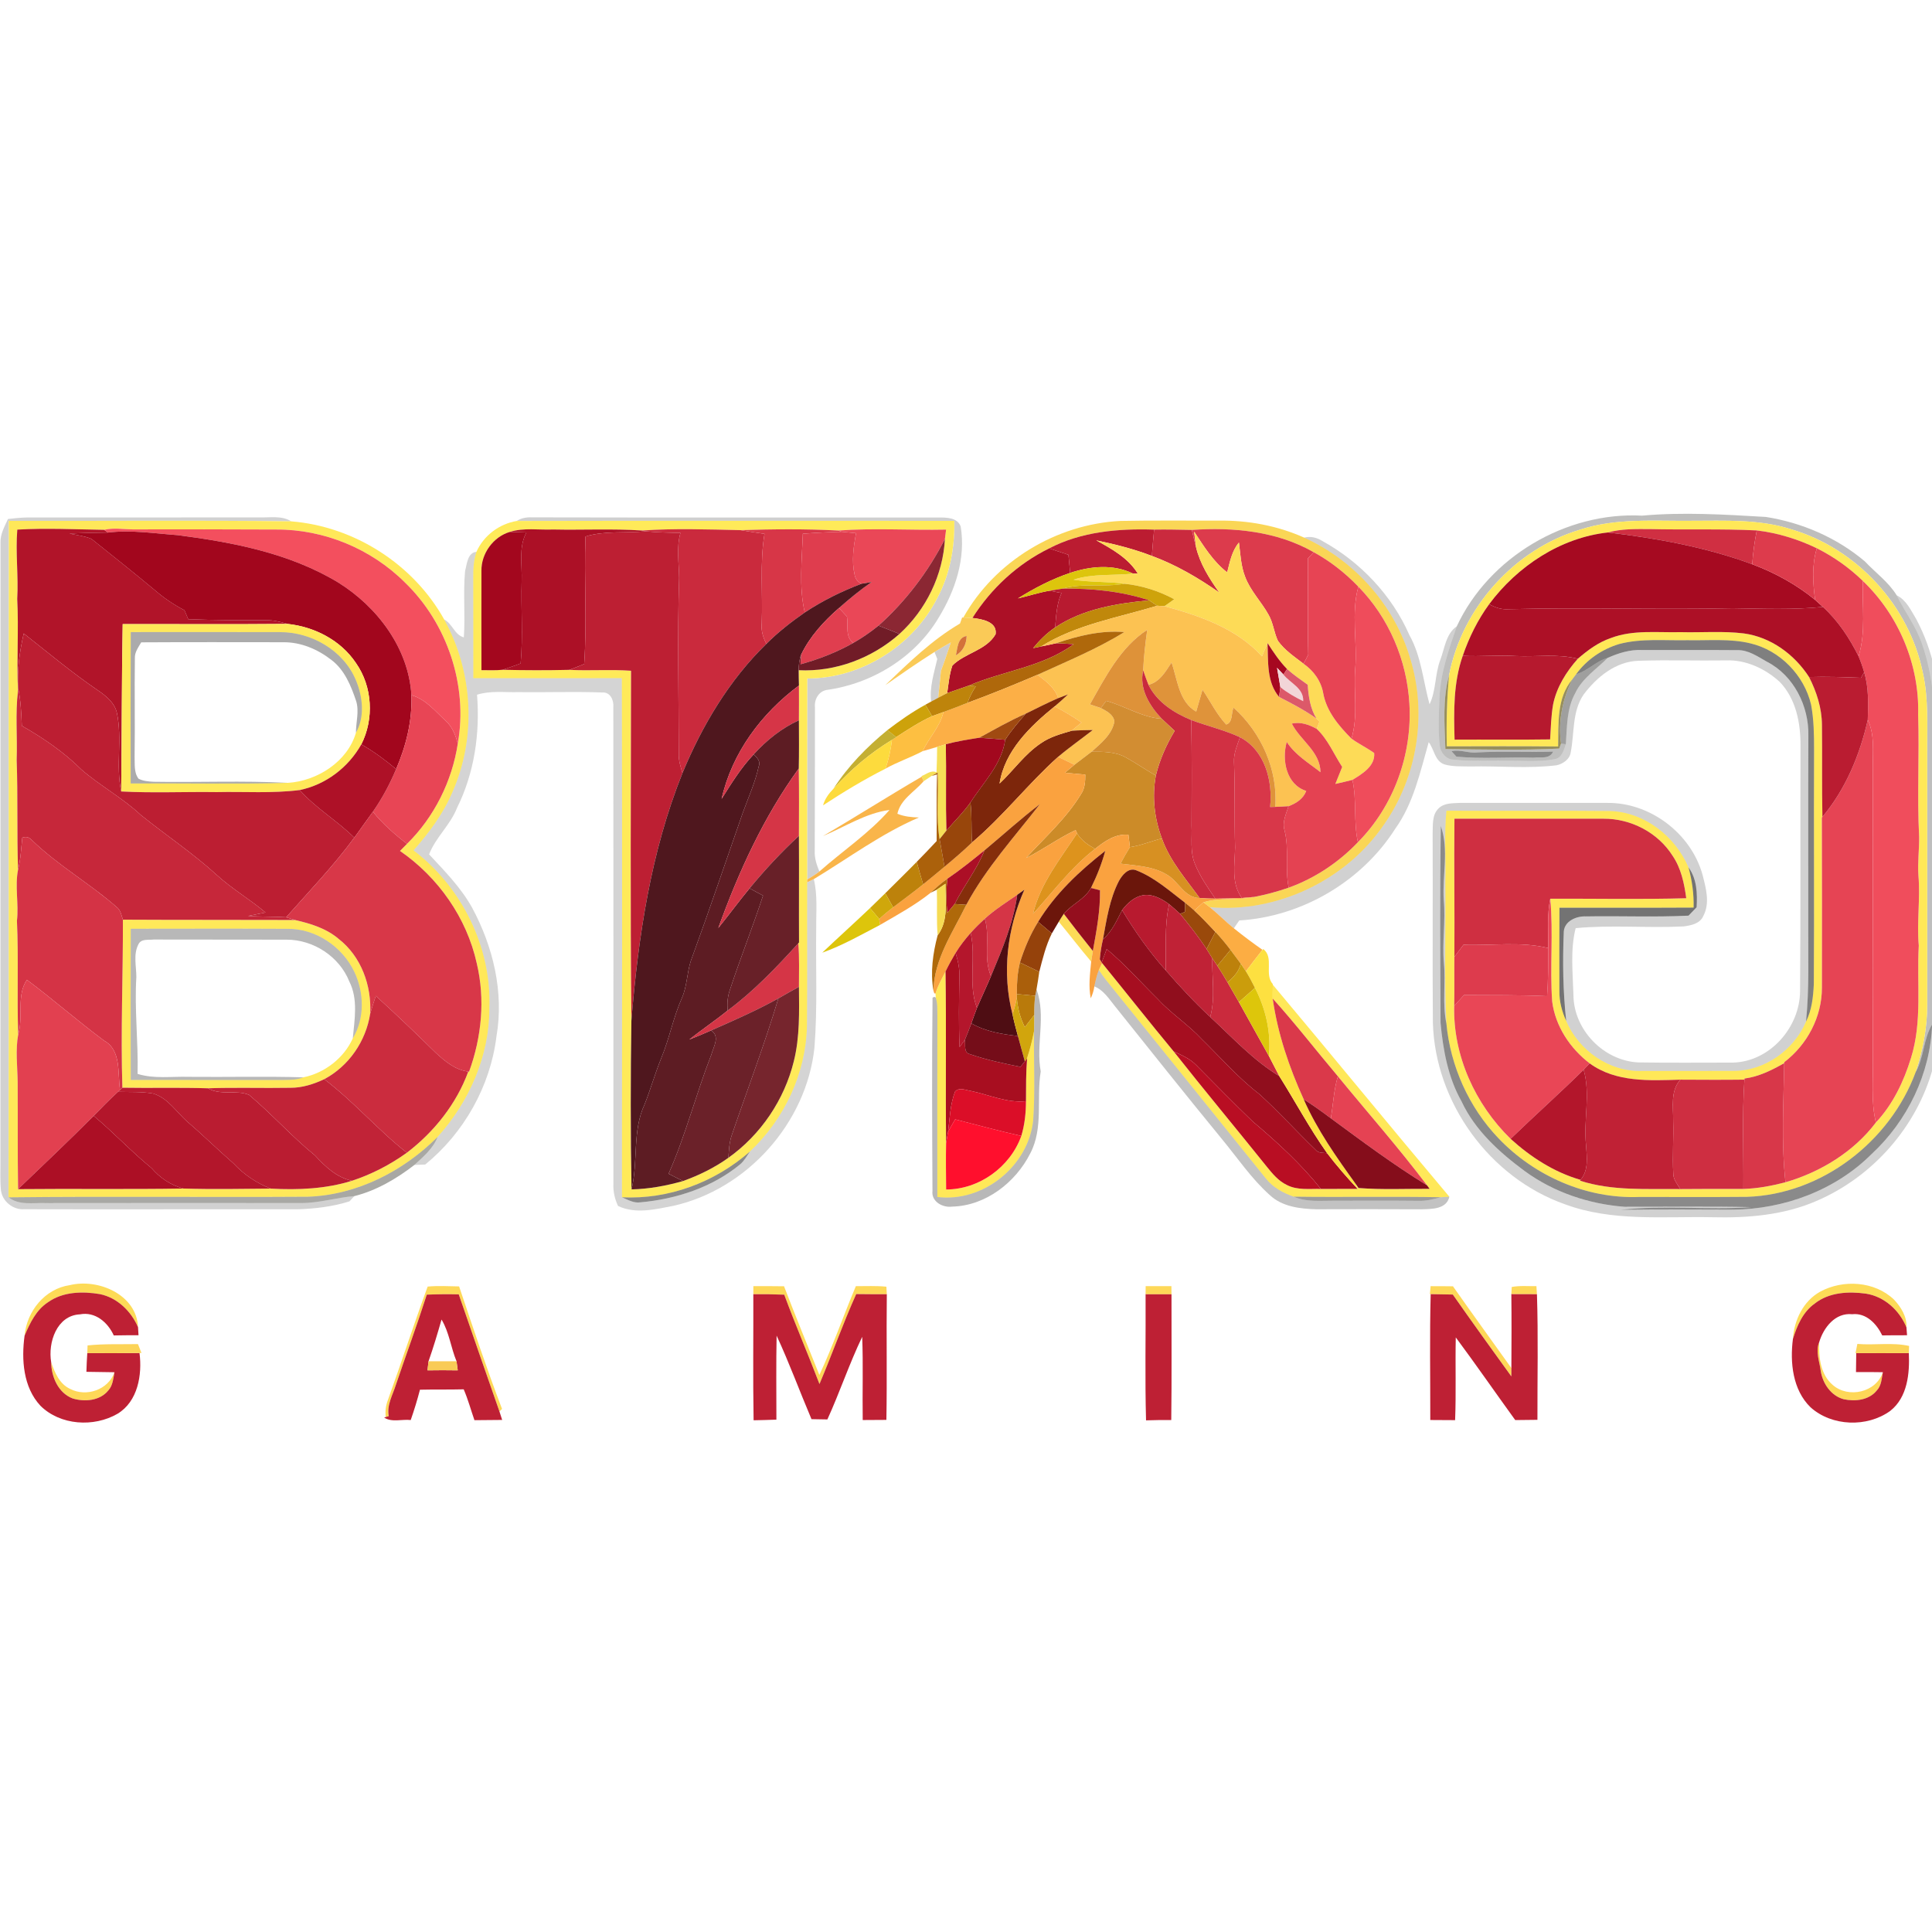<?xml version="1.0" encoding="UTF-8" standalone="no"?>
<svg
   xmlns:dc="http://purl.org/dc/elements/1.1/"
   xmlns:cc="http://creativecommons.org/ns#"
   xmlns:rdf="http://www.w3.org/1999/02/22-rdf-syntax-ns#"
   xmlns:svg="http://www.w3.org/2000/svg"
   xmlns="http://www.w3.org/2000/svg"
   xmlns:sodipodi="http://sodipodi.sourceforge.net/DTD/sodipodi-0.dtd"
   xmlns:inkscape="http://www.inkscape.org/namespaces/inkscape"
   width="64"
   height="64"
   viewBox="0 0 48 48"
   version="1.1"
   id="svg1016"
   sodipodi:docname="btro.svg"
   inkscape:version="0.92.3 (2405546, 2018-03-11)">
  <defs
     id="defs1020" />
  <sodipodi:namedview
     pagecolor="#ffffff"
     bordercolor="#666666"
     borderopacity="1"
     objecttolerance="10"
     gridtolerance="10"
     guidetolerance="10"
     inkscape:pageopacity="0"
     inkscape:pageshadow="2"
     inkscape:window-width="1920"
     inkscape:window-height="1017"
     id="namedview1018"
     showgrid="false"
     units="px"
     inkscape:pagecheckerboard="true"
     inkscape:zoom="7.12"
     inkscape:cx="-18.700311"
     inkscape:cy="9.2639881"
     inkscape:window-x="-8"
     inkscape:window-y="-8"
     inkscape:window-maximized="1"
     inkscape:current-layer="svg1016" />
  <g
     id="#04040143"
     transform="matrix(0.087,0,0,0.087,-1.922,10.877)">
    <path
       d="m 438.11,53.83 c 9.17,-19.74 31.18,-32.76 52.91,-31.6 11.77,-1.06 23.58,-0.32 35.34,0.37 10.31,1.61 20.31,5.94 28.29,12.7 3.02,3.21 6.75,5.88 9.08,9.68 2.29,4.7 5.56,8.9 7.24,13.9 2.47,7.07 3.54,14.63 3.41,22.12 0.06,26.68 -0.08,53.37 0.06,80.05 -0.03,2.17 -0.26,4.33 -0.59,6.47 -2.52,4.18 -2.28,9.33 -4.68,13.58 2,-6.17 3.3,-12.6 3.27,-19.11 0,-23.98 0,-47.96 0,-71.94 -0.07,-7.72 0.45,-15.53 -1.28,-23.12 -3.91,-19.03 -18.82,-35.27 -37.45,-40.77 -9.26,-3 -19.08,-2.45 -28.66,-2.46 -10.6,0.12 -21.5,-0.84 -31.75,2.54 -18.83,5.67 -33.66,22.3 -37.4,41.58 -1.88,6.85 -1.28,14.05 -1.05,21.06 10.83,0.14 21.69,0.39 32.51,-0.13 0.13,-0.36 0.39,-1.07 0.52,-1.43 l 1.37,0.18 c -0.57,1.7 -1.15,4 -3.27,4.29 -4.6,0.86 -9.31,0.36 -13.95,0.44 -4.98,-0.13 -9.98,0.25 -14.93,-0.33 -2.1,-0.09 -3.65,-2.02 -3.86,-4 -0.52,-4.6 -0.23,-9.25 -0.07,-13.86 0.31,-7 2.69,-13.65 4.94,-20.21 m -1.5,35.67 c 0.35,0.39 1.04,1.16 1.39,1.55 7.29,0.68 14.66,0.08 21.98,0.29 1.89,-0.25 4.67,0.54 5.63,-1.72 -7.17,0.22 -14.39,-0.18 -21.6,0.23 -2.51,0.31 -4.91,-0.93 -7.4,-0.35 z"
       id="path517"
       inkscape:connector-curvature="0"
       style="opacity:0.26;fill:#040401" />
  </g>
  <g
     id="#0000002f"
     transform="matrix(0.087,0,0,0.087,-1.922,10.877)">
    <path
       d="m 24.37,23.19 c 1.87,-0.21 3.75,-0.42 5.64,-0.44 C 52,22.73 74,22.78 96,22.73 c 3.09,0.13 6.49,-0.63 9.26,1.13 -26.87,-0.34 -53.76,-0.07 -80.64,-0.14 -0.13,64.39 0.05,128.79 -0.09,193.18 3.03,2.35 6.98,1.52 10.52,1.64 24.29,-0.05 48.57,-0.01 72.86,-0.01 5.2,0.06 10.21,-1.56 15.38,-1.98 -0.35,0.38 -1.05,1.13 -1.4,1.5 -4.77,1.51 -9.84,2.11 -14.83,2.27 -26.02,-0.05 -52.04,0.06 -78.06,-0.02 -3.18,0.22 -6.24,-2.24 -6.64,-5.4 -0.27,-2.61 -0.14,-5.25 -0.15,-7.88 -0.01,-58.99 0.01,-117.99 0.02,-176.99 -0.1,-2.47 1.15,-4.67 2.14,-6.84 z"
       id="path520"
       inkscape:connector-curvature="0"
       style="opacity:0.18;fill:#000000" />
  </g>
  <g
     id="#00000031"
     transform="matrix(0.087,0,0,0.087,-1.922,10.877)">
    <path
       d="m 169.67,23.75 c 1.28,-0.84 2.79,-1.1 4.3,-1.03 38.67,0.09 77.35,0.02 116.03,0.04 2.32,0 5.47,-0.06 6.44,2.58 1.49,9.09 -1.54,18.26 -6.26,25.97 -6.71,11.38 -19.1,18.95 -32.09,20.71 -2.26,0.44 -3.51,2.78 -3.27,4.95 -0.03,13.67 0.01,27.34 -0.06,41.01 -0.11,2.05 0.56,4 1.33,5.87 -1.09,0.86 -2.3,1.58 -3.49,2.29 -0.01,-19.14 -0.03,-38.27 0.02,-57.41 15.41,0.02 30.24,-9.34 37.17,-23.04 3.59,-6.72 4.98,-14.41 4.81,-21.97 -41.65,0.01 -83.29,-0.07 -124.93,0.03 z"
       id="path523"
       inkscape:connector-curvature="0"
       style="opacity:0.19;fill:#000000" />
    <path
       d="m 288.96,61.16 c 1.53,-0.95 3.1,-1.84 4.67,-2.73 -0.91,2.72 -1.8,5.44 -2.83,8.12 -0.23,2.57 -0.51,5.12 -0.79,7.69 -0.51,0.27 -1.52,0.82 -2.02,1.09 -0.48,-4.17 0.84,-8.16 1.76,-12.16 -0.2,-0.5 -0.59,-1.5 -0.79,-2.01 z"
       id="path525"
       inkscape:connector-curvature="0"
       style="opacity:0.19;fill:#000000" />
  </g>
  <g
     id="#ffe859ff"
     transform="matrix(0.087,0,0,0.087,-1.922,10.877)">
    <path
       d="m 24.62,23.72 c 26.88,0.07 53.77,-0.2 80.64,0.14 18.02,1.45 34.9,12.24 43.69,28.04 8.28,14.9 9.28,33.66 2.35,49.27 -2.62,6.2 -6.69,11.63 -11.11,16.65 13.81,10.49 22.35,27.74 21.66,45.15 0.01,13.57 -5.76,26.68 -14.78,36.67 -9.83,9.83 -23.05,16.6 -37.09,17.09 -28.49,0.18 -56.97,-0.15 -85.45,0.17 0.14,-64.39 -0.04,-128.79 0.09,-193.18 m 2.41,2.5 c -0.54,6.6 0.36,13.2 -0.02,19.8 0.46,8.74 -0.19,17.49 0.22,26.21 -0.8,6.55 -0.14,13.19 -0.38,19.77 0.38,10.44 0.03,20.88 0.4,31.31 -0.95,4.82 0.24,9.76 -0.32,14.63 0.5,10.8 -0.03,21.63 0.36,32.44 -0.82,4.5 -0.22,9.07 -0.15,13.6 0.06,10.19 -0.04,20.39 0.11,30.58 15.74,-0.16 31.49,0.09 47.23,-0.17 8.31,0.25 16.64,0.1 24.95,0.02 7.78,0.42 15.68,0.1 23.17,-2.24 5.61,-1.83 10.89,-4.58 15.68,-8.01 7.79,-5.94 14.15,-13.93 17.54,-23.17 l 0.22,0.05 c 3.6,-9.85 4.65,-20.72 2.2,-30.97 -2.87,-12.99 -11,-24.56 -21.92,-32.09 0.5,-0.51 1.5,-1.51 2,-2.02 7.76,-7.63 12.89,-17.92 14.51,-28.67 C 155.78,70.72 149.8,52.96 137.71,41.3 128.11,31.71 114.64,26.13 101.06,26.2 87.37,26.15 73.68,26.11 59.99,26.16 57.28,26.13 54.53,25.64 51.84,26.28 43.57,26.16 35.29,25.74 27.03,26.22 Z"
       id="path528"
       inkscape:connector-curvature="0"
       style="opacity:1;fill:#ffe859" />
    <path
       d="m 335.9,151.97 c 0.23,-0.48 0.7,-1.46 0.93,-1.95 6.84,8.39 13.53,16.9 20.44,25.23 8.73,11.06 17.75,21.88 26.56,32.87 1.63,2.02 3.35,4.11 5.75,5.25 2.99,1.56 6.47,1.05 9.72,1.13 3.5,-0.02 6.99,0.01 10.49,-0.02 -0.12,-0.33 -0.35,-0.98 -0.47,-1.3 l 0.72,1.06 c 6.75,0.52 13.54,0.19 20.31,0.23 l -0.74,-1 c -8.07,-10.69 -16.97,-20.77 -25.46,-31.14 -6.23,-7.37 -12.13,-15.04 -18.61,-22.2 -0.03,-1.07 0.03,-2.13 0.02,-3.2 l 0.01,-0.74 c 16.88,20.12 33.5,40.46 50.42,60.54 -0.62,0.04 -1.85,0.1 -2.47,0.14 -13.99,-0.26 -27.99,0.03 -41.98,-0.16 -3.04,-1.04 -5.97,-2.65 -7.98,-5.22 -15.17,-18.83 -30.31,-37.69 -45.5,-56.5 -0.77,-0.98 -1.49,-1.98 -2.16,-3.02 z"
       id="path530"
       inkscape:connector-curvature="0"
       style="opacity:1;fill:#ffe859" />
  </g>
  <g
     id="#ffea59ff"
     transform="matrix(0.087,0,0,0.087,-1.922,10.877)">
    <path
       d="m 158.15,32.56 c 2.08,-4.65 6.51,-7.98 11.52,-8.81 41.64,-0.1 83.28,-0.02 124.93,-0.03 0.17,7.56 -1.22,15.25 -4.81,21.97 -6.93,13.7 -21.76,23.06 -37.17,23.04 -0.05,19.14 -0.03,38.27 -0.02,57.41 0,0.2 0,0.59 0,0.79 -0.05,13.69 0.07,27.39 -0.06,41.08 -0.3,13.52 -6.47,26.57 -16.28,35.8 -10,8.79 -23.21,13.76 -36.56,13.07 0.05,-49.41 0.1,-98.83 -0.03,-148.24 -14.14,0.03 -28.28,0.02 -42.42,0.01 -0.02,-9.57 0.02,-19.14 -0.02,-28.7 -0.04,-2.49 0.13,-5.01 0.92,-7.39 m 9.56,-5.69 c -4.74,1.37 -8.24,6.21 -8.13,11.14 -0.03,9.45 -0.01,18.89 0,28.34 2.02,0 4.04,0.11 6.05,-0.1 6.33,0.16 12.68,0.17 19.02,0.02 5.88,0.3 11.77,-0.17 17.65,0.25 -0.04,33.31 -0.24,66.63 0.1,99.93 -0.24,16.05 -0.26,32.13 0.04,48.18 4.98,-0.11 9.9,-1.02 14.69,-2.38 4.59,-1.64 9,-3.81 12.97,-6.64 9.25,-6.58 15.99,-16.57 18.69,-27.59 1.73,-6.94 1.52,-14.14 1.46,-21.24 -0.02,-4.14 0.17,-8.29 -0.19,-12.42 l 0.21,-0.23 c -0.05,-10.15 0.04,-20.31 -0.03,-30.46 0.02,-6.41 0.07,-12.82 -0.04,-19.23 0.1,-4.59 0.06,-9.19 0.04,-13.78 0.03,-3.31 0.02,-6.61 0.01,-9.92 -0.03,-1.46 -0.09,-2.92 -0.08,-4.37 10.5,0.52 20.95,-3.42 28.78,-10.36 7.63,-6.93 12.43,-16.85 12.99,-27.15 0.09,-0.66 0.25,-1.98 0.33,-2.64 -10.29,0.22 -20.61,-0.49 -30.87,0.27 -9.21,-0.5 -18.57,-0.4 -27.83,-0.12 -9.38,-0.2 -18.83,-0.54 -28.2,0.11 -8.41,-0.56 -16.9,-0.11 -25.34,-0.29 -4.1,0.17 -8.34,-0.57 -12.32,0.68 z"
       id="path533"
       inkscape:connector-curvature="0"
       style="opacity:1;fill:#ffea59" />
  </g>
  <g
     id="#fad656ff"
     transform="matrix(0.087,0,0,0.087,-1.922,10.877)">
    <path
       d="m 297.19,51.33 c 8.96,-16.05 26.54,-26.67 44.86,-27.59 9.32,-0.19 18.66,-0.06 27.99,-0.09 8.38,-0.13 16.83,1.43 24.5,4.86 14.38,6.53 25.8,19.31 30.27,34.5 4.91,15.84 2.06,33.79 -7.44,47.37 -10.84,15.97 -30.55,25.38 -49.79,23.67 -0.46,-0.35 -1.38,-1.05 -1.84,-1.4 4.69,-1.47 9.7,-0.47 14.46,-1.53 3.36,-0.63 6.68,-1.54 9.91,-2.65 7.49,-2.7 14.28,-7.23 19.76,-12.98 10.25,-10.31 15.57,-25.14 14.7,-39.6 C 423.86,63.51 418.7,51.38 410,42.51 c -3.74,-3.89 -8.02,-7.27 -12.76,-9.85 -10.53,-6 -22.92,-7.17 -34.8,-6.35 -3.6,-0.06 -7.18,-0.16 -10.77,-0.09 -10.22,-0.33 -20.77,0.56 -29.98,5.37 -8.99,4.41 -16.55,11.42 -21.9,19.86 -0.87,-0.05 -1.74,-0.09 -2.6,-0.12 z"
       id="path536"
       inkscape:connector-curvature="0"
       style="opacity:1;fill:#fad656" />
  </g>
  <g
     id="#ffe858ff"
     transform="matrix(0.087,0,0,0.087,-1.922,10.877)">
    <path
       d="m 473.3,26.24 c 10.25,-3.38 21.15,-2.42 31.75,-2.54 9.58,0.01 19.4,-0.54 28.66,2.46 18.63,5.5 33.54,21.74 37.45,40.77 1.73,7.59 1.21,15.4 1.28,23.12 0,23.98 0,47.96 0,71.94 0.03,6.51 -1.27,12.94 -3.27,19.11 -7.35,19.87 -26.82,34.96 -48.18,35.66 -10.34,0.1 -20.67,0.01 -31,0.04 -14.93,0.53 -29.74,-6.02 -39.99,-16.78 -8.47,-8.85 -13.72,-20.61 -14.86,-32.79 -0.64,-13.4 -0.14,-26.83 -0.3,-40.25 0.21,-6.83 -0.37,-13.68 0.3,-20.49 15.57,0.1 31.14,-0.08 46.71,0.08 9.87,0.33 18.61,7.18 22.43,16.1 1.02,3.74 1.56,7.6 1.46,11.49 -12.77,0.08 -25.54,0 -38.31,0.04 -0.03,7.93 -0.06,15.86 -0.02,23.79 -0.04,2.95 0.73,5.85 1.95,8.53 3.54,8.44 12.37,14.63 21.63,14.29 8.7,-0.02 17.39,0.03 26.08,-0.02 8.92,0.06 17.33,-5.95 20.77,-14.08 1.67,-3.31 2.05,-7.03 2.23,-10.68 0.15,-22.34 -0.04,-44.68 0.07,-67.02 0.01,-4.28 -0.07,-8.59 -0.85,-12.81 -1.98,-8.41 -8.89,-15.52 -17.34,-17.5 -5.88,-1.42 -11.97,-0.77 -17.95,-0.9 -6.51,0.14 -13.14,-0.59 -19.51,1.09 -4.88,1.46 -9.31,4.48 -12.31,8.63 -0.37,0.47 -0.73,0.95 -1.07,1.44 -4.53,5.35 -3.92,12.66 -4.06,19.19 -10.6,-0.11 -21.2,-0.06 -31.79,-0.04 -0.17,-6.77 0,-13.54 0.64,-20.29 3.74,-19.28 18.57,-35.91 37.4,-41.58 m 8,0.79 c -13.55,1.47 -25.9,9.66 -33.94,20.48 -3.28,4.49 -5.75,9.51 -7.55,14.75 -2.69,7.69 -2.57,15.91 -2.33,23.94 9.09,-0.06 18.19,0.07 27.28,-0.07 0.2,-3.35 0.28,-6.72 0.86,-10.03 1.02,-4.92 3.74,-9.28 7.04,-12.99 2.83,-2.45 5.89,-4.73 9.48,-5.94 6.35,-2.41 13.25,-1.5 19.9,-1.67 6,0.16 12.04,-0.37 18.02,0.36 7.73,1.04 14.47,5.99 18.65,12.46 2.16,4.23 3.65,8.87 3.68,13.66 0.11,8.76 -0.06,17.52 0.13,26.28 l -0.16,0.19 c 0.06,16.18 0.03,32.37 0.02,48.56 0.02,8.33 -4.18,16.28 -10.76,21.3 v 0.27 c -3.55,2 -7.26,3.88 -11.36,4.4 l -0.01,0.31 c -6.1,0.08 -12.2,0.04 -18.29,0.01 -8.82,0.25 -18.38,0.83 -25.91,-4.66 -5.6,-4.28 -9.79,-10.59 -10.7,-17.66 -0.7,-9.77 0.37,-19.61 -0.55,-29.36 12.94,-0.04 25.9,0.23 38.84,-0.13 -0.57,-4.23 -1.47,-8.56 -3.91,-12.14 -4.19,-6.63 -11.93,-10.64 -19.74,-10.57 -14.18,0.01 -28.37,0.01 -42.55,0 -0.14,13.15 0.08,26.3 -0.02,39.45 -0.05,4.67 0.05,9.34 -0.05,14.01 -0.35,14.22 6.01,28.1 16.11,37.96 5.75,5.21 12.46,9.55 19.97,11.71 l -0.14,0.24 c 9.27,2.99 19.03,2.26 28.62,2.39 6,-0.04 12.01,-0.07 18.02,-0.04 4.07,-0.11 8.08,-0.88 12.02,-1.9 10,-2.9 19.52,-8.71 25.82,-17.07 4.83,-5.14 7.97,-11.71 10.02,-18.41 3.28,-10.42 1.62,-21.42 2.23,-32.12 -0.6,-6.67 0.47,-13.34 -0.1,-20.01 -0.26,-3.69 0.25,-7.37 0.2,-11.06 -0.6,-11.64 0.09,-23.29 -0.28,-34.94 0.38,-14.17 -5.54,-28.32 -15.78,-38.1 -3.87,-3.77 -8.32,-6.92 -13.15,-9.34 -5.4,-2.6 -11.2,-4.39 -17.16,-5.1 -10.23,-0.5 -20.46,-0.13 -30.69,-0.38 -3.94,0 -7.96,-0.12 -11.78,0.96 z"
       id="path539"
       inkscape:connector-curvature="0"
       style="opacity:1;fill:#ffe858" />
    <path
       d="m 289.24,158.7 c 0.65,-2.22 1.81,-4.24 2.87,-6.29 0.25,16.33 -0.02,32.66 0.16,48.99 -0.09,4.42 -0.03,8.84 0.01,13.26 9.46,-0.02 18.29,-6.42 21.47,-15.29 0.97,-3.22 1.32,-6.57 1.33,-9.92 0.02,-4.1 -0.01,-8.2 0.32,-12.3 0.84,-2.51 1.47,-5.1 1.99,-7.7 -0.14,8.53 0.36,17.08 -0.26,25.59 -1.45,13.02 -14.27,23.37 -27.36,21.76 -0.01,-17.26 -0.03,-34.52 0.02,-51.78 -0.06,-1.72 0.1,-3.51 -0.47,-5.16 z"
       id="path541"
       inkscape:connector-curvature="0"
       style="opacity:1;fill:#ffe858" />
  </g>
  <g
     id="#b11429ff"
     transform="matrix(0.087,0,0,0.087,-1.922,10.877)">
    <path
       d="m 27.03,26.22 c 8.26,-0.48 16.54,-0.06 24.81,0.06 l 1.07,0.78 c -3.67,0.04 -7.33,0.12 -10.99,0.3 2.1,0.44 4.27,0.66 6.27,1.49 6.1,4.88 12.23,9.74 18.23,14.75 2.55,2.21 5.36,4.09 8.35,5.65 0.36,0.85 0.73,1.7 1.08,2.55 7.37,0.29 14.75,0.28 22.12,0.28 2.15,-0.06 4.24,0.49 6.29,1.07 C 88.55,53.3 72.84,53.17 57.13,53.2 56.82,69.13 56.91,85.07 56.7,101 55.1,93.63 57.06,85.96 55.48,78.58 54.83,75.64 52.36,73.7 50.01,72.09 42.66,67.09 35.85,61.37 28.87,55.88 27.7,61.02 26.94,66.32 27.3,71.6 l -0.07,0.63 c -0.41,-8.72 0.24,-17.47 -0.22,-26.21 0.38,-6.6 -0.52,-13.2 0.02,-19.8 z"
       id="path544"
       inkscape:connector-curvature="0"
       style="opacity:1;fill:#b11429" />
  </g>
  <g
     id="#f34f5eff"
     transform="matrix(0.087,0,0,0.087,-1.922,10.877)">
    <path
       d="m 51.84,26.28 c 2.69,-0.64 5.44,-0.15 8.15,-0.12 13.69,-0.05 27.38,-0.01 41.07,0.04 13.58,-0.07 27.05,5.51 36.65,15.1 12.09,11.66 18.07,29.42 15.12,45.99 -0.68,-2.4 -1.59,-4.84 -3.53,-6.52 -2.97,-2.75 -5.66,-6.13 -9.72,-7.28 C 138.78,60.07 129.83,48.26 118.69,41.33 104.9,32.98 88.75,29.87 72.97,27.81 66.29,27.33 59.61,26.24 52.91,27.06 Z"
       id="path547"
       inkscape:connector-curvature="0"
       style="opacity:1;fill:#f34f5e" />
  </g>
  <g
     id="#ac1026ff"
     transform="matrix(0.087,0,0,0.087,-1.922,10.877)">
    <path
       d="m 167.71,26.87 c 3.98,-1.25 8.22,-0.51 12.32,-0.68 8.44,0.18 16.93,-0.27 25.34,0.29 l 1.11,0.22 c -5.72,0.57 -11.62,-0.22 -17.19,1.48 -0.43,12.14 0.46,24.31 -0.37,36.42 -1.42,0.58 -2.84,1.15 -4.27,1.67 -6.34,0.15 -12.69,0.14 -19.02,-0.02 1.73,-0.55 3.43,-1.19 5.14,-1.81 0.71,-7.81 0.07,-15.66 0.29,-23.49 0.18,-4.64 -0.94,-9.62 1.35,-13.92 -1.57,-0.06 -3.14,-0.12 -4.7,-0.16 z"
       id="path550"
       inkscape:connector-curvature="0"
       style="opacity:1;fill:#ac1026" />
    <path
       d="m 299.79,51.45 c 5.35,-8.44 12.91,-15.45 21.9,-19.86 1.83,0.61 3.68,1.21 5.52,1.82 0.16,1.72 0.32,3.45 0.49,5.17 -5.27,1.77 -10.22,4.36 -14.93,7.29 3.03,-0.69 5.98,-1.68 9.05,-2.2 1.13,0.2 2.27,0.43 3.41,0.66 -1.39,3.1 -1.53,6.51 -1.82,9.83 -2.4,1.62 -4.47,3.67 -6.29,5.91 0.57,-0.13 1.72,-0.37 2.29,-0.49 1.42,-0.28 2.86,-0.58 4.28,-0.91 1.68,0.05 3.36,0.14 5.04,0.26 -8.77,6.48 -20.06,7.6 -29.9,11.81 -2.09,0.71 -4.18,1.43 -6.25,2.17 0.4,-2.64 0.6,-5.35 1.49,-7.88 3.59,-3.61 9.67,-4.31 12.34,-8.94 0.51,-3.61 -3.96,-4.34 -6.62,-4.64 z"
       id="path552"
       inkscape:connector-curvature="0"
       style="opacity:1;fill:#ac1026" />
  </g>
  <g
     id="#ca2a3dff"
     transform="matrix(0.087,0,0,0.087,-1.922,10.877)">
    <path
       d="m 205.37,26.48 c 9.37,-0.65 18.82,-0.31 28.2,-0.11 2.28,0.37 4.55,0.75 6.84,1.06 -1.39,8.45 -0.45,17.03 -0.79,25.55 -0.23,2.06 0.38,4.04 1.33,5.86 -10.61,10.33 -18.32,23.28 -23.96,36.9 -0.57,-1.85 -1.16,-3.74 -1.07,-5.69 0.02,-16.69 -0.43,-33.39 0.12,-50.07 -0.06,-4.28 -0.83,-8.63 0.37,-12.82 -3.31,-0.06 -6.63,-0.12 -9.93,-0.46 z"
       id="path555"
       inkscape:connector-curvature="0"
       style="opacity:1;fill:#ca2a3d" />
    <path
       d="m 368.29,148.63 c 0.36,0.53 1.08,1.61 1.44,2.14 1.02,1.54 1.98,3.12 2.91,4.73 1.07,1.89 2.16,3.77 3.25,5.65 2.87,5.11 5.66,10.27 8.55,15.37 1.02,1.9 1.96,3.85 2.98,5.76 -7.44,-4.51 -13.38,-11.03 -19.73,-16.88 1.53,-5.5 0.45,-11.17 0.6,-16.77 z"
       id="path557"
       inkscape:connector-curvature="0"
       style="opacity:1;fill:#ca2a3d" />
  </g>
  <g
     id="#d73647ff"
     transform="matrix(0.087,0,0,0.087,-1.922,10.877)">
    <path
       d="m 233.57,26.37 c 9.26,-0.28 18.62,-0.38 27.83,0.12 l 1.05,0.35 c -3.7,0.08 -7.4,0.27 -11.09,0.56 -0.26,7.47 -1.16,15.14 0.55,22.48 -3.88,2.69 -7.61,5.62 -10.96,8.96 -0.95,-1.82 -1.56,-3.8 -1.33,-5.86 0.34,-8.52 -0.6,-17.1 0.79,-25.55 -2.29,-0.31 -4.56,-0.69 -6.84,-1.06 z"
       id="path560"
       inkscape:connector-curvature="0"
       style="opacity:1;fill:#d73647" />
  </g>
  <g
     id="#ea4757ff"
     transform="matrix(0.087,0,0,0.087,-1.922,10.877)">
    <path
       d="m 261.4,26.49 c 10.26,-0.76 20.58,-0.05 30.87,-0.27 -0.08,0.66 -0.24,1.98 -0.33,2.64 -4.71,9.3 -11.21,17.83 -18.98,24.79 -2.26,1.82 -4.65,3.49 -7.18,4.92 -2.39,-1.71 -1.42,-5 -1.82,-7.51 -0.75,-0.82 -1.51,-1.64 -2.27,-2.46 2.98,-2.62 6.04,-5.16 9.31,-7.41 -0.97,0.16 -1.94,0.33 -2.91,0.49 -1.12,-0.58 -1.77,-1.47 -1.96,-2.66 -0.88,-3.9 -0.28,-7.9 0.41,-11.78 -1.37,-0.13 -2.73,-0.25 -4.09,-0.4 z"
       id="path563"
       inkscape:connector-curvature="0"
       style="opacity:1;fill:#ea4757" />
  </g>
  <g
     id="#dc3b4cff"
     transform="matrix(0.087,0,0,0.087,-1.922,10.877)">
    <path
       d="m 362.44,26.31 c 11.88,-0.82 24.27,0.35 34.8,6.35 -0.42,0.45 -1.25,1.35 -1.66,1.8 0.09,9.14 -0.12,18.28 0.12,27.42 -0.42,0.9 -0.88,1.77 -1.37,2.63 -2.58,-1.98 -5.37,-3.84 -7.29,-6.51 -1.13,-2.38 -1.34,-5.11 -2.65,-7.41 -2.07,-3.77 -5.25,-6.89 -6.75,-10.97 -1.2,-3.1 -1.32,-6.45 -1.74,-9.71 -2.03,2.42 -2.6,5.56 -3.36,8.52 -4.03,-3.11 -6.68,-7.47 -9.44,-11.64 0.14,1.1 0.41,3.31 0.54,4.41 -0.43,-1.62 -0.82,-3.26 -1.2,-4.89 z"
       id="path566"
       inkscape:connector-curvature="0"
       style="opacity:1;fill:#dc3b4c" />
  </g>
  <g
     id="#d02f42ff"
     transform="matrix(0.087,0,0,0.087,-1.922,10.877)">
    <path
       d="m 481.3,27.03 c 3.82,-1.08 7.84,-0.96 11.78,-0.96 10.23,0.25 20.46,-0.12 30.69,0.38 -0.62,3.19 -1.08,6.42 -1.29,9.66 -13.24,-4.89 -27.21,-7.41 -41.18,-9.08 z"
       id="path569"
       inkscape:connector-curvature="0"
       style="opacity:1;fill:#d02f42" />
  </g>
  <g
     id="#a2061dff"
     transform="matrix(0.087,0,0,0.087,-1.922,10.877)">
    <path
       d="m 41.92,27.36 c 3.66,-0.18 7.32,-0.26 10.99,-0.3 6.7,-0.82 13.38,0.27 20.06,0.75 15.78,2.06 31.93,5.17 45.72,13.52 11.14,6.93 20.09,18.74 20.89,32.16 0.27,7.29 -1.5,14.46 -4.36,21.12 -3.13,-2.6 -6.4,-5.05 -9.95,-7.06 3.7,-7.27 3.19,-16.51 -1.52,-23.22 -4.34,-6.51 -11.82,-10.35 -19.49,-11.18 -2.05,-0.58 -4.14,-1.13 -6.29,-1.07 -7.37,0 -14.75,0.01 -22.12,-0.28 -0.35,-0.85 -0.72,-1.7 -1.08,-2.55 -2.99,-1.56 -5.8,-3.44 -8.35,-5.65 -6,-5.01 -12.13,-9.87 -18.23,-14.75 -2,-0.83 -4.17,-1.05 -6.27,-1.49 z"
       id="path572"
       inkscape:connector-curvature="0"
       style="opacity:1;fill:#a2061d" />
  </g>
  <g
     id="#a3071eff"
     transform="matrix(0.087,0,0,0.087,-1.922,10.877)">
    <path
       d="m 159.58,38.01 c -0.11,-4.93 3.39,-9.77 8.13,-11.14 1.56,0.04 3.13,0.1 4.7,0.16 -2.29,4.3 -1.17,9.28 -1.35,13.92 -0.22,7.83 0.42,15.68 -0.29,23.49 -1.71,0.62 -3.41,1.26 -5.14,1.81 -2.01,0.21 -4.03,0.1 -6.05,0.1 -0.01,-9.45 -0.03,-18.89 0,-28.34 z"
       id="path575"
       inkscape:connector-curvature="0"
       style="opacity:1;fill:#a3071e" />
  </g>
  <g
     id="#bd1f33ff"
     transform="matrix(0.087,0,0,0.087,-1.922,10.877)">
    <path
       d="m 189.29,28.18 c 5.57,-1.7 11.47,-0.91 17.19,-1.48 3.3,0.34 6.62,0.4 9.93,0.46 -1.2,4.19 -0.43,8.54 -0.37,12.82 -0.55,16.68 -0.1,33.38 -0.12,50.07 -0.09,1.95 0.5,3.84 1.07,5.69 -9.04,22.5 -12.63,46.68 -14.59,70.71 -0.34,-33.3 -0.14,-66.62 -0.1,-99.93 -5.88,-0.42 -11.77,0.05 -17.65,-0.25 1.43,-0.52 2.85,-1.09 4.27,-1.67 0.83,-12.11 -0.06,-24.28 0.37,-36.42 z"
       id="path578"
       inkscape:connector-curvature="0"
       style="opacity:1;fill:#bd1f33" />
  </g>
  <g
     id="#df3d4eff"
     transform="matrix(0.087,0,0,0.087,-1.922,10.877)">
    <path
       d="m 251.36,27.4 c 3.69,-0.29 7.39,-0.48 11.09,-0.56 1.36,0.15 2.72,0.27 4.09,0.4 -0.69,3.88 -1.29,7.88 -0.41,11.78 0.19,1.19 0.84,2.08 1.96,2.66 -5.66,2.16 -11.13,4.85 -16.18,8.2 -1.71,-7.34 -0.81,-15.01 -0.55,-22.48 z"
       id="path581"
       inkscape:connector-curvature="0"
       style="opacity:1;fill:#df3d4e" />
  </g>
  <g
     id="#bb1c31ff"
     transform="matrix(0.087,0,0,0.087,-1.922,10.877)">
    <path
       d="m 321.69,31.59 c 9.21,-4.81 19.76,-5.7 29.98,-5.37 -0.24,2.5 -0.45,5 -0.64,7.51 -5.14,-1.98 -10.5,-3.33 -15.88,-4.44 4.46,2.44 9.12,5.03 11.86,9.47 l -1.35,0.02 c -5.68,-2.77 -12.14,-2.14 -17.96,-0.2 -0.17,-1.72 -0.33,-3.45 -0.49,-5.17 -1.84,-0.61 -3.69,-1.21 -5.52,-1.82 z"
       id="path584"
       inkscape:connector-curvature="0"
       style="opacity:1;fill:#bb1c31" />
  </g>
  <g
     id="#ca2a3eff"
     transform="matrix(0.087,0,0,0.087,-1.922,10.877)">
    <path
       d="m 351.67,26.22 c 3.59,-0.07 7.17,0.03 10.77,0.09 0.38,1.63 0.77,3.27 1.2,4.89 1.14,4.8 3.81,9.01 6.63,12.98 -6,-4.2 -12.35,-7.91 -19.24,-10.45 0.19,-2.51 0.4,-5.01 0.64,-7.51 z"
       id="path587"
       inkscape:connector-curvature="0"
       style="opacity:1;fill:#ca2a3e" />
  </g>
  <g
     id="#a60a21ff"
     transform="matrix(0.087,0,0,0.087,-1.922,10.877)">
    <path
       d="m 447.36,47.51 c 8.04,-10.82 20.39,-19.01 33.94,-20.48 13.97,1.67 27.94,4.19 41.18,9.08 6.47,2.42 12.62,5.79 17.96,10.18 0.55,0.5 1.66,1.5 2.22,2 -8.53,0.87 -17.14,0.5 -25.7,0.38 -21.34,0.46 -42.69,-0.29 -64.03,0.27 -1.98,0.16 -3.88,-0.45 -5.57,-1.43 z"
       id="path590"
       inkscape:connector-curvature="0"
       style="opacity:1;fill:#a60a21" />
  </g>
  <g
     id="#dd3b4cff"
     transform="matrix(0.087,0,0,0.087,-1.922,10.877)">
    <path
       d="m 523.77,26.45 c 5.96,0.71 11.76,2.5 17.16,5.1 -1.47,4.79 -1.15,9.84 -0.49,14.74 -5.34,-4.39 -11.49,-7.76 -17.96,-10.18 0.21,-3.24 0.67,-6.47 1.29,-9.66 z"
       id="path593"
       inkscape:connector-curvature="0"
       style="opacity:1;fill:#dd3b4c" />
  </g>
  <g
     id="#0000002d"
     transform="matrix(0.087,0,0,0.087,-1.922,10.877)">
    <path
       d="m 394.54,28.51 c 1.79,-0.47 3.57,-0.04 5.12,0.93 10.89,5.98 19.93,15.51 24.93,26.92 3.4,6.09 3.92,13.14 5.74,19.75 1.9,-3.97 1.51,-8.61 3.08,-12.72 1.25,-3.29 1.58,-7.41 4.7,-9.56 -2.25,6.56 -4.63,13.21 -4.94,20.21 -0.16,4.61 -0.45,9.26 0.07,13.86 0.21,1.98 1.76,3.91 3.86,4 4.95,0.58 9.95,0.2 14.93,0.33 4.64,-0.08 9.35,0.42 13.95,-0.44 2.12,-0.29 2.7,-2.59 3.27,-4.29 0.36,-4.92 0.2,-10.12 2.68,-14.57 1.99,-4.25 6.06,-6.84 9.27,-10.08 3.08,-1.38 6.38,-2.41 9.8,-2.25 9.04,0.04 18.09,-0.04 27.14,0.04 3.22,-0.12 5.93,1.85 8.62,3.35 7.59,3.91 11.94,12.68 11.75,21.04 -0.07,17.68 -0.01,35.36 -0.03,53.05 -0.07,9.55 0.34,19.11 -0.64,28.63 -3.44,8.13 -11.85,14.14 -20.77,14.08 -8.69,0.05 -17.38,0 -26.08,0.02 -9.26,0.34 -18.09,-5.85 -21.63,-14.29 -0.94,-8.48 -1.04,-17.03 -0.69,-25.55 0.25,-2.99 3.6,-4.41 6.26,-4.29 9.78,-0.18 19.58,0.26 29.36,-0.22 0.76,-0.8 1.53,-1.6 2.31,-2.4 0.23,-3.94 0.09,-8.07 -2.32,-11.39 -3.82,-8.92 -12.56,-15.77 -22.43,-16.1 -15.57,-0.16 -31.14,0.02 -46.71,-0.08 -0.67,6.81 -0.09,13.66 -0.3,20.49 0.16,13.42 -0.34,26.85 0.3,40.25 -1.22,-5.69 -0.15,-11.51 -0.71,-17.25 -0.53,-5.99 0.52,-11.98 -0.04,-17.97 -0.46,-7.03 1.54,-14.32 -0.84,-21.15 -0.29,18.72 -0.16,37.45 -0.08,56.18 0.71,7.69 2.12,15.61 5.97,22.41 3.86,8.33 10.9,14.66 18.16,20.02 8.25,6 18.3,9.38 28.44,10.13 12.04,0.03 24.09,-0.16 36.13,0.1 -12.37,0.86 -24.82,-0.63 -37.19,0.76 10.67,-0.12 21.34,-0.1 32.02,-0.04 14.55,-0.12 29.25,-5.53 39.61,-15.92 10.22,-9.47 16.76,-23.01 17.24,-36.98 0.33,-2.14 0.56,-4.3 0.59,-6.47 -0.14,-26.68 0,-53.37 -0.06,-80.05 0.13,-7.49 -0.94,-15.05 -3.41,-22.12 -1.68,-5 -4.95,-9.2 -7.24,-13.9 2.75,1.32 4.04,4.25 5.55,6.73 4.8,8.95 6.87,19.16 6.92,29.27 -0.05,26.35 0.02,52.71 -0.04,79.06 -0.35,6.7 -0.05,13.57 -2.12,20.04 -4.59,16.72 -17.18,30.94 -33.07,37.79 -9.41,4.13 -19.85,4.97 -30.01,4.71 -14,-0.27 -28.51,1.29 -41.93,-3.69 -21.56,-7.58 -37.14,-29.1 -37.75,-51.92 -0.15,-17.99 0.02,-35.98 -0.07,-53.98 0.11,-2.43 -0.23,-5.31 1.71,-7.17 1.61,-1.59 4.04,-1.45 6.14,-1.56 13.99,0.03 27.98,-0.03 41.98,0 12.25,-0.16 23.91,8.67 27.23,20.45 0.97,3.82 2.23,8.15 0.22,11.87 -0.92,2.17 -3.51,2.68 -5.6,2.95 -10.27,0.52 -20.6,-0.48 -30.84,0.5 -1.57,6.23 -0.8,12.74 -0.63,19.09 0.07,9.94 8.61,18.78 18.53,19.25 9.01,0.14 18.03,0.05 27.04,0.05 10.57,-0.29 19.09,-10.06 19.15,-20.43 0.19,-23.32 0.03,-46.66 0.12,-69.99 0.06,-6.48 -1.27,-13.45 -5.92,-18.29 -4.14,-3.79 -9.64,-6.36 -15.34,-6.15 -8.34,0.12 -16.68,-0.17 -25,0.11 -6.51,0.2 -11.93,4.67 -15.67,9.64 -3.35,4.89 -2.59,11.04 -3.7,16.58 -0.27,1.92 -2.21,3.22 -3.98,3.62 -8.2,1.02 -16.46,0.15 -24.7,0.35 -2.45,-0.07 -4.97,0.1 -7.34,-0.59 -2.78,-0.91 -2.94,-4.3 -4.52,-6.36 -2.42,8.49 -4.31,17.42 -9.56,24.74 -9.61,15.09 -26.69,25.1 -44.55,26.18 -0.38,0.56 -1.15,1.69 -1.53,2.25 -2.37,-1.91 -4.49,-4.12 -6.87,-6.03 19.24,1.71 38.95,-7.7 49.79,-23.67 9.5,-13.58 12.35,-31.53 7.44,-47.37 -4.47,-15.19 -15.89,-27.97 -30.27,-34.5 z"
       id="path596"
       inkscape:connector-curvature="0"
       style="opacity:0.18;fill:#000000" />
  </g>
  <g
     id="#8b2733ff"
     transform="matrix(0.087,0,0,0.087,-1.922,10.877)">
    <path
       d="m 272.96,53.65 c 7.77,-6.96 14.27,-15.49 18.98,-24.79 -0.56,10.3 -5.36,20.22 -12.99,27.15 -1.99,-0.81 -3.99,-1.59 -5.99,-2.36 z"
       id="path599"
       inkscape:connector-curvature="0"
       style="opacity:1;fill:#8b2733" />
  </g>
  <g
     id="#fddb57ff"
     transform="matrix(0.087,0,0,0.087,-1.922,10.877)">
    <path
       d="m 335.15,29.29 c 5.38,1.11 10.74,2.46 15.88,4.44 6.89,2.54 13.24,6.25 19.24,10.45 -2.82,-3.97 -5.49,-8.18 -6.63,-12.98 -0.13,-1.1 -0.4,-3.31 -0.54,-4.41 2.76,4.17 5.41,8.53 9.44,11.64 0.76,-2.96 1.33,-6.1 3.36,-8.52 0.42,3.26 0.54,6.61 1.74,9.71 1.5,4.08 4.68,7.2 6.75,10.97 1.31,2.3 1.52,5.03 2.65,7.41 1.92,2.67 4.71,4.53 7.29,6.51 2.9,2 5.06,4.99 5.65,8.51 0.96,5.15 4.46,9.28 8.05,12.89 2.07,1.5 4.39,2.62 6.49,4.1 0.34,3.74 -3.44,5.98 -6.21,7.68 -1.63,0.41 -3.25,0.8 -4.88,1.16 0.65,-1.62 1.31,-3.24 1.95,-4.86 -2.38,-3.65 -4.04,-7.81 -7.26,-10.86 0.19,-0.52 0.58,-1.57 0.77,-2.1 -0.22,-0.21 -0.64,-0.65 -0.86,-0.86 -1.78,-2.9 -2.27,-6.3 -2.49,-9.64 -2.02,-1.44 -4.06,-2.86 -5.91,-4.5 -2.17,-2.22 -3.88,-4.81 -5.56,-7.4 -0.54,1.26 -1.08,2.52 -1.59,3.78 -7.26,-7.99 -17.73,-11.55 -27.85,-14.33 0.92,-0.66 1.85,-1.32 2.79,-1.98 -4.4,-2.37 -9.22,-3.91 -14.2,-4.42 -4.84,-0.68 -9.76,-0.37 -14.59,-1.16 5.51,-1.8 11.35,-1.12 17.03,-1.74 l 1.35,-0.02 c -2.74,-4.44 -7.4,-7.03 -11.86,-9.47 z"
       id="path602"
       inkscape:connector-curvature="0"
       style="opacity:1;fill:#fddb57" />
    <path
       d="m 324.45,138.19 c 0.46,-0.76 0.93,-1.51 1.43,-2.25 2.71,3.58 5.5,7.1 8.3,10.61 -0.18,1.01 -0.34,2.01 -0.48,3.03 -3.17,-3.73 -6.14,-7.62 -9.25,-11.39 z"
       id="path604"
       inkscape:connector-curvature="0"
       style="opacity:1;fill:#fddb57" />
    <path
       d="m 29.11,256.42 c 0.6,-6.96 5.8,-13.41 12.89,-14.44 8.15,-1.99 19.13,2.7 19.51,12.01 -1.98,-4.58 -5.91,-8.42 -10.89,-9.45 -4.97,-0.83 -10.55,-0.72 -14.8,2.31 -3.4,2.2 -5.18,5.97 -6.71,9.57 z"
       id="path606"
       inkscape:connector-curvature="0"
       style="opacity:1;fill:#fddb57" />
    <path
       d="m 541.83,243.87 c 6.58,-3.6 15.63,-3.05 21.16,2.26 1.99,2.12 3.71,4.89 3.53,7.91 -1.97,-4.85 -6.31,-8.81 -11.56,-9.63 -4.99,-0.69 -10.56,-0.42 -14.66,2.85 -3.35,2.38 -5.02,6.29 -6.2,10.08 0.34,-5.34 2.93,-10.78 7.73,-13.47 z"
       id="path608"
       inkscape:connector-curvature="0"
       style="opacity:1;fill:#fddb57" />
  </g>
  <g
     id="#e64454ff"
     transform="matrix(0.087,0,0,0.087,-1.922,10.877)">
    <path
       d="m 540.93,31.55 c 4.83,2.42 9.28,5.57 13.15,9.34 -0.27,7.16 0.93,14.53 -1.24,21.5 -2.59,-5.21 -5.86,-10.16 -10.18,-14.1 -0.56,-0.5 -1.67,-1.5 -2.22,-2 -0.66,-4.9 -0.98,-9.95 0.49,-14.74 z"
       id="path611"
       inkscape:connector-curvature="0"
       style="opacity:1;fill:#e64454" />
    <path
       d="m 555.47,80.55 c 2,4.22 1.44,8.93 1.43,13.44 0.14,27.66 -0.1,55.32 0.03,82.97 0.14,6.2 -0.6,12.48 0.86,18.57 -6.3,8.36 -15.82,14.17 -25.82,17.07 -1.22,-11.28 -0.55,-22.69 -0.35,-34.02 v -0.27 c 6.58,-5.02 10.78,-12.97 10.76,-21.3 0.01,-16.19 0.04,-32.38 -0.02,-48.56 l 0.16,-0.19 c 6.64,-7.92 10.7,-17.69 12.95,-27.71 z"
       id="path613"
       inkscape:connector-curvature="0"
       style="opacity:1;fill:#e64454" />
  </g>
  <g
     id="#0000002c"
     transform="matrix(0.087,0,0,0.087,-1.922,10.877)">
    <path
       d="m 154.91,38.03 c 0.53,-1.95 0.67,-5.22 3.24,-5.47 -0.79,2.38 -0.96,4.9 -0.92,7.39 0.04,9.56 0,19.13 0.02,28.7 14.14,0.01 28.28,0.02 42.42,-0.01 0.13,49.41 0.08,98.83 0.03,148.24 1.66,0.7 3.35,1.72 5.23,1.45 10.26,-0.92 20.52,-4.25 28.54,-10.87 1.17,-1 1.92,-2.39 2.79,-3.65 9.81,-9.23 15.98,-22.28 16.28,-35.8 0.13,-13.69 0.01,-27.39 0.06,-41.08 0.48,-0.23 1.42,-0.67 1.89,-0.9 1.13,4.59 0.64,9.34 0.69,14.01 -0.16,11.35 0.39,22.73 -0.5,34.06 -2.25,21.53 -19.26,40.56 -40.39,45.25 -5.14,0.99 -10.72,2.38 -15.7,0.02 -0.95,-1.99 -1.42,-4.14 -1.33,-6.34 0.01,-45.36 0.02,-90.72 -0.02,-136.08 0.18,-1.99 -0.83,-4.39 -3.18,-4.22 -8.02,-0.3 -16.05,0 -24.08,-0.1 -3.89,0.09 -7.88,-0.46 -11.66,0.74 0.88,11.03 -0.76,22.37 -5.72,32.33 -1.91,4.88 -6.09,8.39 -7.97,13.26 4.42,4.74 9.02,9.4 12.22,15.11 6.05,11.14 9.22,24.29 7.01,36.92 -1.75,14.2 -9.27,27.51 -20.33,36.54 -0.77,0.03 -2.33,0.09 -3.11,0.13 2.56,-2.36 5.35,-4.69 6.65,-8.02 9.02,-9.99 14.79,-23.1 14.78,-36.67 0.69,-17.41 -7.85,-34.66 -21.66,-45.15 4.42,-5.02 8.49,-10.45 11.11,-16.65 6.93,-15.61 5.93,-34.37 -2.35,-49.27 2.36,1.17 2.9,4.37 5.6,5.09 0.45,-6.32 -0.24,-12.66 0.36,-18.96 z"
       id="path616"
       inkscape:connector-curvature="0"
       style="opacity:0.17;fill:#000000" />
  </g>
  <g
     id="#e74454ff"
     transform="matrix(0.087,0,0,0.087,-1.922,10.877)">
    <path
       d="m 397.24,32.66 c 4.74,2.58 9.02,5.96 12.76,9.85 -2.14,7.7 -0.23,15.67 -0.9,23.5 -0.5,6.63 0.9,13.43 -1.07,19.9 -3.59,-3.61 -7.09,-7.74 -8.05,-12.89 -0.59,-3.52 -2.75,-6.51 -5.65,-8.51 0.49,-0.86 0.95,-1.73 1.37,-2.63 -0.24,-9.14 -0.03,-18.28 -0.12,-27.42 0.41,-0.45 1.24,-1.35 1.66,-1.8 z"
       id="path619"
       inkscape:connector-curvature="0"
       style="opacity:1;fill:#e74454" />
  </g>
  <g
     id="#ddc50cff"
     transform="matrix(0.087,0,0,0.087,-1.922,10.877)">
    <path
       d="m 327.7,38.58 c 5.82,-1.94 12.28,-2.57 17.96,0.2 -5.68,0.62 -11.52,-0.06 -17.03,1.74 4.83,0.79 9.75,0.48 14.59,1.16 -5.85,1.06 -11.89,-0.28 -17.65,1.39 -1.25,0.2 -2.5,0.39 -3.75,0.6 -3.07,0.52 -6.02,1.51 -9.05,2.2 4.71,-2.93 9.66,-5.52 14.93,-7.29 z"
       id="path622"
       inkscape:connector-curvature="0"
       style="opacity:1;fill:#ddc50c" />
  </g>
  <g
     id="#4f171eff"
     transform="matrix(0.087,0,0,0.087,-1.922,10.877)">
    <path
       d="m 268.09,41.68 c 0.97,-0.16 1.94,-0.33 2.91,-0.49 -3.27,2.25 -6.33,4.79 -9.31,7.41 -4.33,3.79 -8.34,8.14 -10.84,13.38 -0.52,1.4 -0.67,2.9 -0.68,4.39 -0.01,1.45 0.05,2.91 0.08,4.37 -10.7,7.93 -19.14,19.24 -22.08,32.37 2.78,-4.42 5.54,-8.9 9.15,-12.71 0.95,0.92 2.05,1.99 1.43,3.45 -0.99,4.61 -2.99,8.92 -4.58,13.34 -4.91,14.06 -9.67,28.18 -14.79,42.16 -1.13,3.47 -1.06,7.23 -2.55,10.61 -2.45,5.5 -3.55,11.47 -5.84,17.03 -1.8,4.39 -3.07,8.96 -4.82,13.36 -3.57,7.62 -1.78,16.28 -3.73,24.28 -0.3,-16.05 -0.28,-32.13 -0.04,-48.18 1.96,-24.03 5.55,-48.21 14.59,-70.71 5.64,-13.62 13.35,-26.57 23.96,-36.9 3.35,-3.34 7.08,-6.27 10.96,-8.96 5.05,-3.35 10.52,-6.04 16.18,-8.2 z"
       id="path625"
       inkscape:connector-curvature="0"
       style="opacity:1;fill:#4f171e" />
  </g>
  <g
     id="#f04d5cff"
     transform="matrix(0.087,0,0,0.087,-1.922,10.877)">
    <path
       d="m 554.08,40.89 c 10.24,9.78 16.16,23.93 15.78,38.1 0.37,11.65 -0.32,23.3 0.28,34.94 0.05,3.69 -0.46,7.37 -0.2,11.06 0.57,6.67 -0.5,13.34 0.1,20.01 -0.61,10.7 1.05,21.7 -2.23,32.12 -2.05,6.7 -5.19,13.27 -10.02,18.41 -1.46,-6.09 -0.72,-12.37 -0.86,-18.57 -0.13,-27.65 0.11,-55.31 -0.03,-82.97 0.01,-4.51 0.57,-9.22 -1.43,-13.44 0.14,-4.55 0.32,-9.2 -1.03,-13.62 -0.44,-1.54 -0.98,-3.06 -1.6,-4.54 2.17,-6.97 0.97,-14.34 1.24,-21.5 z"
       id="path628"
       inkscape:connector-curvature="0"
       style="opacity:1;fill:#f04d5c" />
  </g>
  <g
     id="#cea30aff"
     transform="matrix(0.087,0,0,0.087,-1.922,10.877)">
    <path
       d="m 325.57,43.07 c 5.76,-1.67 11.8,-0.33 17.65,-1.39 4.98,0.51 9.8,2.05 14.2,4.42 -0.94,0.66 -1.87,1.32 -2.79,1.98 -0.52,-0.03 -1.56,-0.09 -2.08,-0.12 -0.76,-0.54 -1.52,-1.05 -2.29,-1.55 -7.95,-2.62 -16.35,-3.42 -24.69,-3.34 z"
       id="path631"
       inkscape:connector-curvature="0"
       style="opacity:1;fill:#cea30a" />
  </g>
  <g
     id="#b81a30ff"
     transform="matrix(0.087,0,0,0.087,-1.922,10.877)">
    <path
       d="m 321.82,43.67 c 1.25,-0.21 2.5,-0.4 3.75,-0.6 8.34,-0.08 16.74,0.72 24.69,3.34 -9.3,0.9 -18.93,2.44 -26.85,7.75 0.29,-3.32 0.43,-6.73 1.82,-9.83 -1.14,-0.23 -2.28,-0.46 -3.41,-0.66 z"
       id="path634"
       inkscape:connector-curvature="0"
       style="opacity:1;fill:#b81a30" />
  </g>
  <g
     id="#ef4c5bff"
     transform="matrix(0.087,0,0,0.087,-1.922,10.877)">
    <path
       d="m 410,42.51 c 8.7,8.87 13.86,21 14.57,33.38 0.87,14.46 -4.45,29.29 -14.7,39.6 -1.3,-5.86 -0.27,-11.93 -1.56,-17.8 2.77,-1.7 6.55,-3.94 6.21,-7.68 -2.1,-1.48 -4.42,-2.6 -6.49,-4.1 1.97,-6.47 0.57,-13.27 1.07,-19.9 0.67,-7.83 -1.24,-15.8 0.9,-23.5 z"
       id="path637"
       inkscape:connector-curvature="0"
       style="opacity:1;fill:#ef4c5b" />
  </g>
  <g
     id="#c0880bff"
     transform="matrix(0.087,0,0,0.087,-1.922,10.877)">
    <path
       d="m 350.26,46.41 c 0.77,0.5 1.53,1.01 2.29,1.55 -11.19,3.41 -23.06,5.34 -33.14,11.62 -0.57,0.12 -1.72,0.36 -2.29,0.49 1.82,-2.24 3.89,-4.29 6.29,-5.91 7.92,-5.31 17.55,-6.85 26.85,-7.75 z"
       id="path640"
       inkscape:connector-curvature="0"
       style="opacity:1;fill:#c0880b" />
  </g>
  <g
     id="#ad1026ff"
     transform="matrix(0.087,0,0,0.087,-1.922,10.877)">
    <path
       d="m 439.81,62.26 c 1.8,-5.24 4.27,-10.26 7.55,-14.75 1.69,0.98 3.59,1.59 5.57,1.43 21.34,-0.56 42.69,0.19 64.03,-0.27 8.56,0.12 17.17,0.49 25.7,-0.38 4.32,3.94 7.59,8.89 10.18,14.1 0.62,1.48 1.16,3 1.6,4.54 -0.22,0.4 -0.67,1.2 -0.89,1.6 -4.95,-0.18 -9.89,-0.38 -14.84,-0.21 -4.18,-6.47 -10.92,-11.42 -18.65,-12.46 -5.98,-0.73 -12.02,-0.2 -18.02,-0.36 -6.65,0.17 -13.55,-0.74 -19.9,1.67 -3.59,1.21 -6.65,3.49 -9.48,5.94 -5.77,-1.5 -11.78,-0.51 -17.65,-0.79 -5.07,-0.31 -10.14,0.21 -15.2,-0.06 z"
       id="path643"
       inkscape:connector-curvature="0"
       style="opacity:1;fill:#ad1026" />
  </g>
  <g
     id="#fcc252ff"
     transform="matrix(0.087,0,0,0.087,-1.922,10.877)">
    <path
       d="m 319.41,59.58 c 10.08,-6.28 21.95,-8.21 33.14,-11.62 0.52,0.03 1.56,0.09 2.08,0.12 10.12,2.78 20.59,6.34 27.85,14.33 0.51,-1.26 1.05,-2.52 1.59,-3.78 0.21,5.23 -0.31,11.07 3.29,15.37 3.66,1.87 7.31,3.78 10.67,6.17 0.22,0.21 0.64,0.65 0.86,0.86 -0.19,0.53 -0.58,1.58 -0.77,2.1 -2.18,-1.2 -4.61,-2.11 -7.12,-1.5 2.47,4.83 8.09,7.94 8.19,13.87 -3.4,-2.67 -7.24,-4.93 -9.64,-8.64 -1.46,5.12 -0.16,12.2 5.57,13.98 -0.85,2.26 -2.88,3.57 -5.06,4.36 -1.27,0.09 -2.53,0.15 -3.79,0.2 0.81,-10.61 -4.05,-21.29 -11.91,-28.33 -0.72,1.53 -0.14,4.24 -2.11,4.81 -2.75,-2.94 -4.5,-6.63 -6.75,-9.94 -0.6,2.09 -1.19,4.17 -1.81,6.25 -4.94,-2.75 -5.35,-9.19 -7.04,-14.02 -1.71,2.58 -3.34,5.56 -6.59,6.37 -0.54,-1.37 -1.04,-2.75 -1.51,-4.14 0.17,-3.88 0.62,-7.73 1.16,-11.57 -7.68,4.99 -11.97,13.55 -16.36,21.29 1.05,0.34 2.09,0.69 3.13,1.06 1.59,0.86 3.56,1.79 3.86,3.8 -0.64,3.74 -3.86,6.26 -6.52,8.67 -1.61,1.27 -3.28,2.45 -4.89,3.72 -1.56,-0.74 -3.12,-1.48 -4.67,-2.25 3.18,-2.71 6.62,-5.09 9.9,-7.67 -2.03,0.03 -4.06,0.07 -6.08,0.22 0.97,-0.77 1.92,-1.56 2.87,-2.36 -2.46,-1.7 -5.03,-3.23 -7.68,-4.61 1.31,-1.1 2.59,-2.23 3.82,-3.42 -0.94,0.34 -1.87,0.69 -2.79,1.06 -0.96,-2.98 -3.56,-4.81 -5.89,-6.68 8.35,-3.83 16.93,-7.33 24.75,-12.18 -6.65,-0.56 -13.22,1.07 -19.47,3.19 -1.42,0.33 -2.86,0.63 -4.28,0.91 z"
       id="path646"
       inkscape:connector-curvature="0"
       style="opacity:1;fill:#fcc252" />
  </g>
  <g
     id="#e03e4fff"
     transform="matrix(0.087,0,0,0.087,-1.922,10.877)">
    <path
       d="m 250.85,61.98 c 2.5,-5.24 6.51,-9.59 10.84,-13.38 0.76,0.82 1.52,1.64 2.27,2.46 0.4,2.51 -0.57,5.8 1.82,7.51 -4.73,2.67 -9.83,4.67 -15.07,6.1 0.04,-0.67 0.1,-2.02 0.14,-2.69 z"
       id="path649"
       inkscape:connector-curvature="0"
       style="opacity:1;fill:#e03e4f" />
  </g>
  <g
     id="#faca57ff"
     transform="matrix(0.087,0,0,0.087,-1.922,10.877)">
    <path
       d="m 296.85,51.32 0.34,0.01 c 0.86,0.03 1.73,0.07 2.6,0.12 2.66,0.3 7.13,1.03 6.62,4.64 -2.67,4.63 -8.75,5.33 -12.34,8.94 -0.89,2.53 -1.09,5.24 -1.49,7.88 -0.84,0.43 -1.74,0.87 -2.57,1.33 0.28,-2.57 0.56,-5.12 0.79,-7.69 1.03,-2.68 1.92,-5.4 2.83,-8.12 -1.57,0.89 -3.14,1.78 -4.67,2.73 -4.78,3.03 -9.42,6.25 -14.06,9.48 6.66,-6.37 13.33,-12.91 21.34,-17.6 0.15,-0.43 0.46,-1.29 0.61,-1.72 m -1.8,10.79 c 2.04,-1.07 3.06,-3.26 3.08,-5.52 -2.64,0.44 -2.56,3.49 -3.08,5.52 z"
       id="path652"
       inkscape:connector-curvature="0"
       style="opacity:1;fill:#faca57" />
  </g>
  <g
     id="#ffe959ff"
     transform="matrix(0.087,0,0,0.087,-1.922,10.877)">
    <path
       d="m 57.13,53.2 c 15.71,-0.03 31.42,0.1 47.13,-0.05 7.67,0.83 15.15,4.67 19.49,11.18 4.71,6.71 5.22,15.95 1.52,23.22 -3.68,6.59 -10.17,11.53 -17.58,13.04 -7.86,1.01 -15.8,0.41 -23.7,0.59 -9.09,-0.13 -18.2,0.3 -27.29,-0.18 0.21,-15.93 0.12,-31.87 0.43,-47.8 m 2.3,2.28 c -0.07,14.41 -0.03,28.82 -0.02,43.23 14.96,-0.1 29.93,0.23 44.88,-0.17 8.35,-0.5 17.08,-6.07 19.45,-14.33 2.62,-4.53 1.94,-10.35 -0.02,-15.02 C 120.17,60.71 111.04,55.45 102,55.49 87.81,55.45 73.62,55.48 59.43,55.48 Z"
       id="path655"
       inkscape:connector-curvature="0"
       style="opacity:1;fill:#ffe959" />
    <path
       d="m 57.19,137.61 c 16.37,0.09 32.75,0.03 49.12,0.09 4.47,1.01 9,2.4 12.54,5.44 6.4,5.01 9.39,13.32 8.96,21.3 -1.22,7.87 -6.08,14.97 -13.13,18.73 -3.02,1.41 -6.27,2.47 -9.64,2.45 -7.86,0.14 -15.72,-0.13 -23.57,0.14 -8.14,-0.26 -16.29,-0.02 -24.43,-0.16 -0.51,-15.99 0.2,-31.99 0.15,-47.99 m 2.24,2.59 c -0.03,14.39 -0.05,28.79 0,43.18 14.18,0.03 28.35,0 42.53,0.02 2.27,-0.04 4.63,0.11 6.78,-0.77 6.02,-1.21 11.59,-5.5 14.1,-11.14 3.46,-5.67 3.26,-13.07 0.45,-18.96 -3.43,-7.26 -11.15,-12.47 -19.28,-12.31 -14.86,-0.08 -29.72,-0.03 -44.58,-0.02 z"
       id="path657"
       inkscape:connector-curvature="0"
       style="opacity:1;fill:#ffe959" />
  </g>
  <g
     id="#711c27ff"
     transform="matrix(0.087,0,0,0.087,-1.922,10.877)">
    <path
       d="m 265.78,58.57 c 2.53,-1.43 4.92,-3.1 7.18,-4.92 2,0.77 4,1.55 5.99,2.36 -7.83,6.94 -18.28,10.88 -28.78,10.36 0.01,-1.49 0.16,-2.99 0.68,-4.39 -0.04,0.67 -0.1,2.02 -0.14,2.69 5.24,-1.43 10.34,-3.43 15.07,-6.1 z"
       id="path660"
       inkscape:connector-curvature="0"
       style="opacity:1;fill:#711c27" />
  </g>
  <g
     id="#00000053"
     transform="matrix(0.087,0,0,0.087,-1.922,10.877)">
    <path
       d="m 59.43,55.48 c 14.19,0 28.38,-0.03 42.57,0.01 9.04,-0.04 18.17,5.22 21.72,13.7 1.96,4.67 2.64,10.49 0.02,15.02 -0.01,-2.99 0.97,-6.06 0.07,-8.99 -1.47,-4.39 -3.32,-9 -7.16,-11.85 -3.88,-3.01 -8.66,-5.03 -13.63,-4.99 -13.53,-0.01 -27.06,-0.05 -40.6,0.03 -0.82,1.42 -1.9,2.83 -1.81,4.57 -0.14,9.34 0.07,18.7 -0.08,28.05 0.1,2.11 -0.24,4.5 1.11,6.31 1.33,0.7 2.87,0.81 4.34,0.89 12.77,0.21 25.56,-0.36 38.31,0.31 -14.95,0.4 -29.92,0.07 -44.88,0.17 C 59.4,84.3 59.36,69.89 59.43,55.48 Z"
       id="path663"
       inkscape:connector-curvature="0"
       style="opacity:0.33;fill:#000000" />
  </g>
  <g
     id="#af680bff"
     transform="matrix(0.087,0,0,0.087,-1.922,10.877)">
    <path
       d="m 323.69,58.67 c 6.25,-2.12 12.82,-3.75 19.47,-3.19 -7.82,4.85 -16.4,8.35 -24.75,12.18 -6.6,2.82 -13.25,5.54 -19.98,8.01 0.5,-1.68 1.39,-3.22 2.32,-4.7 -0.48,-0.06 -1.44,-0.17 -1.92,-0.23 9.84,-4.21 21.13,-5.33 29.9,-11.81 -1.68,-0.12 -3.36,-0.21 -5.04,-0.26 z"
       id="path666"
       inkscape:connector-curvature="0"
       style="opacity:1;fill:#af680b" />
  </g>
  <g
     id="#de9239ff"
     transform="matrix(0.087,0,0,0.087,-1.922,10.877)">
    <path
       d="m 333.35,76.12 c 4.39,-7.74 8.68,-16.3 16.36,-21.29 -0.54,3.84 -0.99,7.69 -1.16,11.57 -1.21,5.28 1.84,10.15 5.31,13.84 -5.64,-0.36 -10.5,-3.68 -15.88,-5.11 -0.38,0.51 -1.12,1.54 -1.5,2.05 -1.04,-0.37 -2.08,-0.72 -3.13,-1.06 z"
       id="path669"
       inkscape:connector-curvature="0"
       style="opacity:1;fill:#de9239" />
  </g>
  <g
     id="#bc1e32ff"
     transform="matrix(0.087,0,0,0.087,-1.922,10.877)">
    <path
       d="m 28.87,55.88 c 6.98,5.49 13.79,11.21 21.14,16.21 2.35,1.61 4.82,3.55 5.47,6.49 1.58,7.38 -0.38,15.05 1.22,22.42 9.09,0.48 18.2,0.05 27.29,0.18 7.9,-0.18 15.84,0.42 23.7,-0.59 4.59,5.21 10.68,8.72 15.58,13.6 -5.91,8.04 -12.86,15.26 -19.46,22.73 -3.63,-0.23 -7.26,-0.12 -10.88,-0.37 1.66,-0.34 3.32,-0.66 4.99,-0.99 -4.46,-3.77 -9.55,-6.71 -13.86,-10.66 -6.85,-6.25 -14.57,-11.4 -21.77,-17.2 -5.21,-4.88 -11.56,-8.29 -16.94,-12.95 -5,-5 -10.9,-9.01 -17.02,-12.5 C 28.17,78.69 28.04,75.11 27.3,71.6 26.94,66.32 27.7,61.02 28.87,55.88 Z"
       id="path672"
       inkscape:connector-curvature="0"
       style="opacity:1;fill:#bc1e32" />
  </g>
  <g
     id="#d3723aff"
     transform="matrix(0.087,0,0,0.087,-1.922,10.877)">
    <path
       d="m 295.05,62.11 c 0.52,-2.03 0.44,-5.08 3.08,-5.52 -0.02,2.26 -1.04,4.45 -3.08,5.52 z"
       id="path675"
       inkscape:connector-curvature="0"
       style="opacity:1;fill:#d3723a" />
  </g>
  <g
     id="#00000080"
     transform="matrix(0.087,0,0,0.087,-1.922,10.877)">
    <path
       d="m 484.49,58.89 c 6.37,-1.68 13,-0.95 19.51,-1.09 5.98,0.13 12.07,-0.52 17.95,0.9 8.45,1.98 15.36,9.09 17.34,17.5 0.78,4.22 0.86,8.53 0.85,12.81 -0.11,22.34 0.08,44.68 -0.07,67.02 -0.18,3.65 -0.56,7.37 -2.23,10.68 0.98,-9.52 0.57,-19.08 0.64,-28.63 0.02,-17.69 -0.04,-35.37 0.03,-53.05 0.19,-8.36 -4.16,-17.13 -11.75,-21.04 -2.69,-1.5 -5.4,-3.47 -8.62,-3.35 -9.05,-0.08 -18.1,0 -27.14,-0.04 -3.42,-0.16 -6.72,0.87 -9.8,2.25 -3.34,0.92 -5.7,3.76 -9.02,4.67 3,-4.15 7.43,-7.17 12.31,-8.63 z"
       id="path678"
       inkscape:connector-curvature="0"
       style="opacity:0.5;fill:#000000" />
  </g>
  <g
     id="#a60820ff"
     transform="matrix(0.087,0,0,0.087,-1.922,10.877)">
    <path
       d="m 384.07,58.63 c 1.68,2.59 3.39,5.18 5.56,7.4 l -1.03,1.58 c -0.46,-0.48 -1.37,-1.45 -1.82,-1.93 0.3,1.84 0.63,3.69 0.95,5.53 -0.09,0.7 -0.28,2.09 -0.37,2.79 -3.6,-4.3 -3.08,-10.14 -3.29,-15.37 z"
       id="path681"
       inkscape:connector-curvature="0"
       style="opacity:1;fill:#a60820" />
  </g>
  <g
     id="#b6192eff"
     transform="matrix(0.087,0,0,0.087,-1.922,10.877)">
    <path
       d="m 439.81,62.26 c 5.06,0.27 10.13,-0.25 15.2,0.06 5.87,0.28 11.88,-0.71 17.65,0.79 -3.3,3.71 -6.02,8.07 -7.04,12.99 -0.58,3.31 -0.66,6.68 -0.86,10.03 -9.09,0.14 -18.19,0.01 -27.28,0.07 -0.24,-8.03 -0.36,-16.25 2.33,-23.94 z"
       id="path684"
       inkscape:connector-curvature="0"
       style="opacity:1;fill:#b6192e" />
  </g>
  <g
     id="#03030162"
     transform="matrix(0.087,0,0,0.087,-1.922,10.877)">
    <path
       d="m 472.18,67.52 c 3.32,-0.91 5.68,-3.75 9.02,-4.67 -3.21,3.24 -7.28,5.83 -9.27,10.08 -2.48,4.45 -2.32,9.65 -2.68,14.57 l -1.37,-0.18 c -0.89,-6.32 0.41,-12.68 3.23,-18.36 0.34,-0.49 0.7,-0.97 1.07,-1.44 z"
       id="path687"
       inkscape:connector-curvature="0"
       style="opacity:0.38;fill:#030301" />
  </g>
  <g
     id="#df933aff"
     transform="matrix(0.087,0,0,0.087,-1.922,10.877)">
    <path
       d="m 350.06,70.54 c 3.25,-0.81 4.88,-3.79 6.59,-6.37 1.69,4.83 2.1,11.27 7.04,14.02 0.62,-2.08 1.21,-4.16 1.81,-6.25 2.25,3.31 4,7 6.75,9.94 1.97,-0.57 1.39,-3.28 2.11,-4.81 7.86,7.04 12.72,17.72 11.91,28.33 l -1.47,0.04 c 0.78,-7.52 -1.47,-16.16 -8.6,-19.94 -4.49,-2.06 -9.31,-3.18 -13.92,-4.9 -4.95,-2.03 -9.78,-5.13 -12.22,-10.06 z"
       id="path690"
       inkscape:connector-curvature="0"
       style="opacity:1;fill:#df933a" />
  </g>
  <g
     id="#f2d5d8ff"
     transform="matrix(0.087,0,0,0.087,-1.922,10.877)">
    <path
       d="m 386.78,65.68 c 0.45,0.48 1.36,1.45 1.82,1.93 2,2.52 5.82,3.85 5.65,7.61 -2.29,-1.15 -4.54,-2.39 -6.52,-4.01 -0.32,-1.84 -0.65,-3.69 -0.95,-5.53 z"
       id="path693"
       inkscape:connector-curvature="0"
       style="opacity:1;fill:#f2d5d8" />
  </g>
  <g
     id="#dc5969ff"
     transform="matrix(0.087,0,0,0.087,-1.922,10.877)">
    <path
       d="m 389.63,66.03 c 1.85,1.64 3.89,3.06 5.91,4.5 0.22,3.34 0.71,6.74 2.49,9.64 -3.36,-2.39 -7.01,-4.3 -10.67,-6.17 0.09,-0.7 0.28,-2.09 0.37,-2.79 1.98,1.62 4.23,2.86 6.52,4.01 0.17,-3.76 -3.65,-5.09 -5.65,-7.61 z"
       id="path696"
       inkscape:connector-curvature="0"
       style="opacity:1;fill:#dc5969" />
  </g>
  <g
     id="#c92a3dff"
     transform="matrix(0.087,0,0,0.087,-1.922,10.877)">
    <path
       d="m 353.86,80.24 c -3.47,-3.69 -6.52,-8.56 -5.31,-13.84 0.47,1.39 0.97,2.77 1.51,4.14 2.44,4.93 7.27,8.03 12.22,10.06 0.19,10.04 0.14,20.09 0.08,30.13 0.18,3.63 -0.47,7.44 0.95,10.9 1.43,3.6 3.67,6.79 5.84,9.97 -1.5,-0.02 -2.99,-0.05 -4.47,-0.17 -3.94,-5.43 -8.5,-10.58 -10.78,-17.01 -2.16,-5.71 -2.85,-11.96 -1.73,-17.97 1.09,-4.52 3,-8.79 5.38,-12.76 -1.23,-1.16 -2.48,-2.28 -3.69,-3.45 z"
       id="path699"
       inkscape:connector-curvature="0"
       style="opacity:1;fill:#c92a3d" />
  </g>
  <g
     id="#ba1c31ff"
     transform="matrix(0.087,0,0,0.087,-1.922,10.877)">
    <path
       d="m 554.44,66.93 c 1.35,4.42 1.17,9.07 1.03,13.62 -2.25,10.02 -6.31,19.79 -12.95,27.71 -0.19,-8.76 -0.02,-17.52 -0.13,-26.28 -0.03,-4.79 -1.52,-9.43 -3.68,-13.66 4.95,-0.17 9.89,0.03 14.84,0.21 0.22,-0.4 0.67,-1.2 0.89,-1.6 z"
       id="path702"
       inkscape:connector-curvature="0"
       style="opacity:1;fill:#ba1c31" />
    <path
       d="m 56.37,186.22 0.67,-0.62 c 8.14,0.14 16.29,-0.1 24.43,0.16 3.62,2.14 8.08,0.35 11.75,1.89 6.53,5.48 12.21,11.93 18.85,17.31 2.94,3.2 6.13,6.25 10.53,7.21 -7.49,2.34 -15.39,2.66 -23.17,2.24 -4.05,-1.55 -7.7,-4.01 -10.65,-7.19 -4.45,-3.87 -8.63,-8.02 -13.11,-11.84 -3.19,-2.79 -5.6,-6.85 -9.86,-8.12 -3.31,-0.57 -6.68,-0.38 -10.02,-0.49 z"
       id="path704"
       inkscape:connector-curvature="0"
       style="opacity:1;fill:#ba1c31" />
  </g>
  <g
     id="#fcaf46ff"
     transform="matrix(0.087,0,0,0.087,-1.922,10.877)">
    <path
       d="m 298.43,75.67 c 6.73,-2.47 13.38,-5.19 19.98,-8.01 2.33,1.87 4.93,3.7 5.89,6.68 -3.14,1.37 -6.2,2.93 -9.28,4.44 -4.58,1.99 -8.9,4.49 -13.28,6.87 -3.2,0.52 -6.41,1.01 -9.54,1.86 -1.43,0.41 -2.83,0.86 -4.25,1.29 -0.59,0.17 -1.78,0.52 -2.38,0.69 1.79,-3.83 4.98,-6.98 5.95,-11.18 2.31,-0.84 4.61,-1.72 6.91,-2.64 z"
       id="path707"
       inkscape:connector-curvature="0"
       style="opacity:1;fill:#fcaf46" />
  </g>
  <g
     id="#736827c0"
     transform="matrix(0.087,0,0,0.087,-1.922,10.877)">
    <path
       d="m 434.85,88.88 c -0.23,-7.01 -0.83,-14.21 1.05,-21.06 -0.64,6.75 -0.81,13.52 -0.64,20.29 10.59,-0.02 21.19,-0.07 31.79,0.04 0.14,-6.53 -0.47,-13.84 4.06,-19.19 -2.82,5.68 -4.12,12.04 -3.23,18.36 -0.13,0.36 -0.39,1.07 -0.52,1.43 -10.82,0.52 -21.68,0.27 -32.51,0.13 z"
       id="path710"
       inkscape:connector-curvature="0"
       style="opacity:0.75;fill:#736827" />
  </g>
  <g
     id="#d63547ff"
     transform="matrix(0.087,0,0,0.087,-1.922,10.877)">
    <path
       d="m 228.17,103.11 c 2.94,-13.13 11.38,-24.44 22.08,-32.37 0.01,3.31 0.02,6.61 -0.01,9.92 -4.96,2.26 -9.26,5.73 -12.92,9.74 -3.61,3.81 -6.37,8.29 -9.15,12.71 z"
       id="path713"
       inkscape:connector-curvature="0"
       style="opacity:1;fill:#d63547" />
  </g>
  <g
     id="#be840bff"
     transform="matrix(0.087,0,0,0.087,-1.922,10.877)">
    <path
       d="m 292.58,72.91 c 2.07,-0.74 4.16,-1.46 6.25,-2.17 0.48,0.06 1.44,0.17 1.92,0.23 -0.93,1.48 -1.82,3.02 -2.32,4.7 -2.3,0.92 -4.6,1.8 -6.91,2.64 -0.81,0.3 -2.44,0.89 -3.25,1.18 -0.64,-1.09 -1.28,-2.18 -1.92,-3.26 0.55,-0.3 1.09,-0.6 1.64,-0.9 0.5,-0.27 1.51,-0.82 2.02,-1.09 0.83,-0.46 1.73,-0.9 2.57,-1.33 z"
       id="path716"
       inkscape:connector-curvature="0"
       style="opacity:1;fill:#be840b" />
  </g>
  <g
     id="#c6273aff"
     transform="matrix(0.087,0,0,0.087,-1.922,10.877)">
    <path
       d="M 27.23,72.23 27.3,71.6 c 0.74,3.51 0.87,7.09 1.03,10.65 6.12,3.49 12.02,7.5 17.02,12.5 5.38,4.66 11.73,8.07 16.94,12.95 7.2,5.8 14.92,10.95 21.77,17.2 4.31,3.95 9.4,6.89 13.86,10.66 -1.67,0.33 -3.33,0.65 -4.99,0.99 3.62,0.25 7.25,0.14 10.88,0.37 0.62,0.19 1.87,0.58 2.5,0.78 -16.37,-0.06 -32.75,0 -49.12,-0.09 -0.39,-1.12 -0.58,-2.4 -1.43,-3.29 -7.86,-6.96 -17.12,-12.18 -24.66,-19.52 -0.74,-0.8 -1.62,-0.99 -2.64,-0.6 -0.33,3.05 -0.45,6.13 -1.21,9.11 C 26.88,112.88 27.23,102.44 26.85,92 27.09,85.42 26.43,78.78 27.23,72.23 Z"
       id="path719"
       inkscape:connector-curvature="0"
       style="opacity:1;fill:#c6273a" />
  </g>
  <g
     id="#7d260bff"
     transform="matrix(0.087,0,0,0.087,-1.922,10.877)">
    <path
       d="m 324.3,74.34 c 0.92,-0.37 1.85,-0.72 2.79,-1.06 -1.23,1.19 -2.51,2.32 -3.82,3.42 -7.01,5.7 -14.27,12.69 -15.73,22.04 4,-3.77 7.18,-8.42 11.8,-11.51 2.6,-1.83 5.72,-2.67 8.74,-3.56 2.02,-0.15 4.05,-0.19 6.08,-0.22 -3.28,2.58 -6.72,4.96 -9.9,7.67 -8.61,7.72 -15.71,16.97 -24.58,24.44 -0.28,-3.8 0.01,-7.63 -0.45,-11.42 3.66,-5.75 8.92,-10.84 9.92,-17.9 1.71,-2.66 3.8,-5.07 5.87,-7.46 3.08,-1.51 6.14,-3.07 9.28,-4.44 z"
       id="path722"
       inkscape:connector-curvature="0"
       style="opacity:1;fill:#7d260b" />
  </g>
  <g
     id="#e84555ff"
     transform="matrix(0.087,0,0,0.087,-1.922,10.877)">
    <path
       d="m 139.58,73.49 c 4.06,1.15 6.75,4.53 9.72,7.28 1.94,1.68 2.85,4.12 3.53,6.52 -1.62,10.75 -6.75,21.04 -14.51,28.67 -3.54,-2.73 -6.91,-5.69 -9.74,-9.17 2.65,-3.8 4.85,-7.9 6.64,-12.18 2.86,-6.66 4.63,-13.83 4.36,-21.12 z"
       id="path725"
       inkscape:connector-curvature="0"
       style="opacity:1;fill:#e84555" />
  </g>
  <g
     id="#d28d32ff"
     transform="matrix(0.087,0,0,0.087,-1.922,10.877)">
    <path
       d="m 336.48,77.18 c 0.38,-0.51 1.12,-1.54 1.5,-2.05 5.38,1.43 10.24,4.75 15.88,5.11 1.21,1.17 2.46,2.29 3.69,3.45 -2.38,3.97 -4.29,8.24 -5.38,12.76 -2.9,-1.63 -5.63,-3.54 -8.53,-5.15 -2.97,-1.7 -6.5,-1.65 -9.82,-1.65 2.66,-2.41 5.88,-4.93 6.52,-8.67 -0.3,-2.01 -2.27,-2.94 -3.86,-3.8 z"
       id="path728"
       inkscape:connector-curvature="0"
       style="opacity:1;fill:#d28d32" />
  </g>
  <g
     id="#cda20bff"
     transform="matrix(0.087,0,0,0.087,-1.922,10.877)">
    <path
       d="m 275.52,83.47 c 3.45,-2.64 7.02,-5.14 10.83,-7.24 0.64,1.08 1.28,2.17 1.92,3.26 -3.61,1.64 -6.93,3.84 -10.26,5.98 -0.62,-0.5 -1.87,-1.5 -2.49,-2 z"
       id="path731"
       inkscape:connector-curvature="0"
       style="opacity:1;fill:#cda20b" />
  </g>
  <g
     id="#fbb148ff"
     transform="matrix(0.087,0,0,0.087,-1.922,10.877)">
    <path
       d="m 307.54,98.74 c 1.46,-9.35 8.72,-16.34 15.73,-22.04 2.65,1.38 5.22,2.91 7.68,4.61 -0.95,0.8 -1.9,1.59 -2.87,2.36 -3.02,0.89 -6.14,1.73 -8.74,3.56 -4.62,3.09 -7.8,7.74 -11.8,11.51 z"
       id="path734"
       inkscape:connector-curvature="0"
       style="opacity:1;fill:#fbb148" />
  </g>
  <g
     id="#fdbf41ff"
     transform="matrix(0.087,0,0,0.087,-1.922,10.877)">
    <path
       d="m 288.27,79.49 c 0.81,-0.29 2.44,-0.88 3.25,-1.18 -0.97,4.2 -4.16,7.35 -5.95,11.18 -3.4,1.81 -7.2,3.07 -10.6,4.99 0.9,-2.67 1.52,-5.42 1.84,-8.22 0.3,-0.2 0.9,-0.6 1.2,-0.79 3.33,-2.14 6.65,-4.34 10.26,-5.98 z"
       id="path737"
       inkscape:connector-curvature="0"
       style="opacity:1;fill:#fdbf41" />
  </g>
  <g
     id="#a04a11ff"
     transform="matrix(0.087,0,0,0.087,-1.922,10.877)">
    <path
       d="m 301.74,85.65 c 4.38,-2.38 8.7,-4.88 13.28,-6.87 -2.07,2.39 -4.16,4.8 -5.87,7.46 -2.47,-0.22 -4.94,-0.46 -7.41,-0.59 z"
       id="path740"
       inkscape:connector-curvature="0"
       style="opacity:1;fill:#a04a11" />
  </g>
  <g
     id="#5d1c23ff"
     transform="matrix(0.087,0,0,0.087,-1.922,10.877)">
    <path
       d="m 237.32,90.4 c 3.66,-4.01 7.96,-7.48 12.92,-9.74 0.02,4.59 0.06,9.19 -0.04,13.78 -10.03,13.82 -17.19,29.54 -22.98,45.55 3.02,-3.74 5.86,-7.62 8.93,-11.33 1.28,0.68 2.55,1.38 3.84,2.08 -2.95,9.02 -6.48,17.84 -9.44,26.86 -0.7,1.91 -0.83,3.95 -0.67,5.96 -3.55,2.88 -7.36,5.43 -10.94,8.28 2.09,-0.82 4.16,-1.69 6.22,-2.6 2.65,1.71 0.67,4.66 0.06,6.94 -4.38,11.22 -7.32,22.96 -12.2,33.99 1.37,0.69 2.74,1.38 4.11,2.08 -4.79,1.36 -9.71,2.27 -14.69,2.38 1.95,-8 0.16,-16.66 3.73,-24.28 1.75,-4.4 3.02,-8.97 4.82,-13.36 2.29,-5.56 3.39,-11.53 5.84,-17.03 1.49,-3.38 1.42,-7.14 2.55,-10.61 5.12,-13.98 9.88,-28.1 14.79,-42.16 1.59,-4.42 3.59,-8.73 4.58,-13.34 0.62,-1.46 -0.48,-2.53 -1.43,-3.45 z"
       id="path743"
       inkscape:connector-curvature="0"
       style="opacity:1;fill:#5d1c23" />
  </g>
  <g
     id="#d13043ff"
     transform="matrix(0.087,0,0,0.087,-1.922,10.877)">
    <path
       d="m 362.28,80.6 c 4.61,1.72 9.43,2.84 13.92,4.9 -0.79,2.3 -1.84,4.63 -1.71,7.13 0.33,8.11 0.06,16.23 0.31,24.34 -0.09,4.86 -1.18,10.23 1.94,14.45 -2.53,0.11 -5.06,0.17 -7.59,0.18 -2.17,-3.18 -4.41,-6.37 -5.84,-9.97 -1.42,-3.46 -0.77,-7.27 -0.95,-10.9 0.06,-10.04 0.11,-20.09 -0.08,-30.13 z"
       id="path746"
       inkscape:connector-curvature="0"
       style="opacity:1;fill:#d13043" />
  </g>
  <g
     id="#e44252ff"
     transform="matrix(0.087,0,0,0.087,-1.922,10.877)">
    <path
       d="m 391,81.63 c 2.51,-0.61 4.94,0.3 7.12,1.5 3.22,3.05 4.88,7.21 7.26,10.86 -0.64,1.62 -1.3,3.24 -1.95,4.86 1.63,-0.36 3.25,-0.75 4.88,-1.16 1.29,5.87 0.26,11.94 1.56,17.8 -5.48,5.75 -12.27,10.28 -19.76,12.98 -1.12,-5.43 0.19,-11.03 -1.2,-16.4 -0.72,-2.36 0.48,-4.66 1.15,-6.87 2.18,-0.79 4.21,-2.1 5.06,-4.36 -5.73,-1.78 -7.03,-8.86 -5.57,-13.98 2.4,3.71 6.24,5.97 9.64,8.64 -0.1,-5.93 -5.72,-9.04 -8.19,-13.87 z"
       id="path749"
       inkscape:connector-curvature="0"
       style="opacity:1;fill:#e44252" />
  </g>
  <g
     id="#b9a10dd5"
     transform="matrix(0.087,0,0,0.087,-1.922,10.877)">
    <path
       d="m 260.11,100.21 c 4.12,-6.4 9.53,-11.94 15.41,-16.74 0.62,0.5 1.87,1.5 2.49,2 -0.3,0.19 -0.9,0.59 -1.2,0.79 -6.26,3.79 -11.81,8.52 -16.7,13.95 z"
       id="path752"
       inkscape:connector-curvature="0"
       style="opacity:0.84;fill:#b9a10d" />
  </g>
  <g
     id="#a2081eff"
     transform="matrix(0.087,0,0,0.087,-1.922,10.877)">
    <path
       d="m 292.2,87.51 c 3.13,-0.85 6.34,-1.34 9.54,-1.86 2.47,0.13 4.94,0.37 7.41,0.59 -1,7.06 -6.26,12.15 -9.92,17.9 -2.06,2.91 -4.62,5.38 -6.92,8.08 -0.17,-8.23 0.02,-16.47 -0.11,-24.71 z"
       id="path755"
       inkscape:connector-curvature="0"
       style="opacity:1;fill:#a2081e" />
  </g>
  <g
     id="#d83749ff"
     transform="matrix(0.087,0,0,0.087,-1.922,10.877)">
    <path
       d="m 376.2,85.5 c 7.13,3.78 9.38,12.42 8.6,19.94 l 1.47,-0.04 c 1.26,-0.05 2.52,-0.11 3.79,-0.2 -0.67,2.21 -1.87,4.51 -1.15,6.87 1.39,5.37 0.08,10.97 1.2,16.4 -3.23,1.11 -6.55,2.02 -9.91,2.65 -0.86,0.07 -2.59,0.22 -3.46,0.3 -3.12,-4.22 -2.03,-9.59 -1.94,-14.45 -0.25,-8.11 0.02,-16.23 -0.31,-24.34 -0.13,-2.5 0.92,-4.83 1.71,-7.13 z"
       id="path758"
       inkscape:connector-curvature="0"
       style="opacity:1;fill:#d83749" />
    <path
       d="m 520.26,182.98 c 4.1,-0.52 7.81,-2.4 11.36,-4.4 -0.2,11.33 -0.87,22.74 0.35,34.02 -3.94,1.02 -7.95,1.79 -12.02,1.9 0.1,-10.4 -0.4,-20.82 0.3,-31.21 z"
       id="path760"
       inkscape:connector-curvature="0"
       style="opacity:1;fill:#d83749" />
  </g>
  <g
     id="#fddb3dff"
     transform="matrix(0.087,0,0,0.087,-1.922,10.877)">
    <path
       d="m 260.11,100.21 c 4.89,-5.43 10.44,-10.16 16.7,-13.95 -0.32,2.8 -0.94,5.55 -1.84,8.22 -6.16,3.12 -12.07,6.7 -17.84,10.48 0.51,-1.83 1.66,-3.41 2.98,-4.75 z"
       id="path763"
       inkscape:connector-curvature="0"
       style="opacity:1;fill:#fddb3d" />
  </g>
  <g
     id="#ae1127ff"
     transform="matrix(0.087,0,0,0.087,-1.922,10.877)">
    <path
       d="m 107.69,100.59 c 7.41,-1.51 13.9,-6.45 17.58,-13.04 3.55,2.01 6.82,4.46 9.95,7.06 -1.79,4.28 -3.99,8.38 -6.64,12.18 -1.76,2.48 -3.56,4.92 -5.31,7.4 -4.9,-4.88 -10.99,-8.39 -15.58,-13.6 z"
       id="path766"
       inkscape:connector-curvature="0"
       style="opacity:1;fill:#ae1127" />
  </g>
  <g
     id="#f5de54f9"
     transform="matrix(0.087,0,0,0.087,-1.922,10.877)">
    <path
       d="m 287.95,88.8 c 1.42,-0.43 2.82,-0.88 4.25,-1.29 0.13,8.24 -0.06,16.48 0.11,24.71 -0.47,0.6 -1.42,1.79 -1.9,2.39 -1.04,-6.3 -0.25,-12.7 -0.55,-19.04 -0.44,0.25 -1.3,0.74 -1.73,0.99 -0.58,0.38 -1.72,1.15 -2.3,1.53 -0.12,-0.33 -0.37,-1 -0.5,-1.33 l -0.06,-0.16 c 1.36,-0.52 2.69,-1.78 4.26,-1.08 0.11,-2.41 0.17,-4.82 0.18,-7.22 z"
       id="path769"
       inkscape:connector-curvature="0"
       style="opacity:0.98;fill:#f5de54" />
  </g>
  <g
     id="#cc8b28ff"
     transform="matrix(0.087,0,0,0.087,-1.922,10.877)">
    <path
       d="m 333.82,89.65 c 3.32,0 6.85,-0.05 9.82,1.65 2.9,1.61 5.63,3.52 8.53,5.15 -1.12,6.01 -0.43,12.26 1.73,17.97 -3.07,0.76 -6,2.03 -9.14,2.48 -0.14,-1.18 -0.28,-2.36 -0.42,-3.53 -3.68,-0.37 -6.8,1.85 -9.53,4.02 -2,-1.11 -3.93,-2.44 -5.14,-4.44 l -0.4,-0.92 c -4.93,2.28 -9.29,5.59 -14.17,7.97 5.41,-5.91 11.5,-11.33 15.69,-18.23 1.15,-1.64 1.22,-3.66 1.23,-5.58 -1.94,-0.17 -3.87,-0.35 -5.8,-0.53 0.89,-0.78 1.79,-1.55 2.71,-2.29 1.61,-1.27 3.28,-2.45 4.89,-3.72 z"
       id="path772"
       inkscape:connector-curvature="0"
       style="opacity:1;fill:#cc8b28" />
  </g>
  <g
     id="#00000076"
     transform="matrix(0.087,0,0,0.087,-1.922,10.877)">
    <path
       d="m 436.61,89.5 c 2.49,-0.58 4.89,0.66 7.4,0.35 7.21,-0.41 14.43,-0.01 21.6,-0.23 -0.96,2.26 -3.74,1.47 -5.63,1.72 -7.32,-0.21 -14.69,0.39 -21.98,-0.29 -0.35,-0.39 -1.04,-1.16 -1.39,-1.55 z"
       id="path775"
       inkscape:connector-curvature="0"
       style="opacity:0.46;fill:#000000" />
  </g>
  <g
     id="#faa23fff"
     transform="matrix(0.087,0,0,0.087,-1.922,10.877)">
    <path
       d="m 299.68,115.56 c 8.87,-7.47 15.97,-16.72 24.58,-24.44 1.55,0.77 3.11,1.51 4.67,2.25 -0.92,0.74 -1.82,1.51 -2.71,2.29 1.93,0.18 3.86,0.36 5.8,0.53 -0.01,1.92 -0.08,3.94 -1.23,5.58 -4.19,6.9 -10.28,12.32 -15.69,18.23 4.88,-2.38 9.24,-5.69 14.17,-7.97 l 0.4,0.92 c -4.78,7.3 -10.5,14.33 -12.57,22.99 5.75,-6.32 10.88,-13.29 17.71,-18.55 2.73,-2.17 5.85,-4.39 9.53,-4.02 0.14,1.17 0.28,2.35 0.42,3.53 -0.96,1.54 -1.85,3.11 -2.69,4.71 4.46,0.58 9.23,0.71 13.19,3.1 3.44,1.92 4.98,6.64 9.42,6.72 1.48,0.12 2.97,0.15 4.47,0.17 2.53,-0.01 5.06,-0.07 7.59,-0.18 0.87,-0.08 2.6,-0.23 3.46,-0.3 -4.76,1.06 -9.77,0.06 -14.46,1.53 -0.87,0.77 -1.72,1.56 -2.56,2.36 -0.87,-0.77 -1.76,-1.51 -2.66,-2.23 -4.44,-3.38 -8.71,-7.24 -13.98,-9.28 -2.23,-0.85 -4,1.38 -4.94,3.1 -2.65,5.15 -3.5,10.98 -4.53,16.62 -0.45,1.87 -0.75,3.78 -0.91,5.7 0.14,0.23 0.41,0.68 0.54,0.91 l 0.13,0.19 c -0.23,0.49 -0.7,1.47 -0.93,1.95 -0.6,1.52 -0.96,3.11 -1.29,4.7 -0.17,1.18 -0.52,2.31 -1.03,3.39 -0.7,-3.46 -0.2,-7.01 0.12,-10.48 0.14,-1.02 0.3,-2.02 0.48,-3.03 1.04,-5.73 2.13,-11.5 2.04,-17.35 -0.64,-0.16 -1.93,-0.49 -2.58,-0.65 1.69,-3.4 3.09,-6.94 4.09,-10.6 -7.35,5.75 -14.29,12.24 -19.18,20.27 -2.25,3.61 -3.91,7.56 -5.19,11.62 -0.72,2.94 -0.91,5.98 -0.89,9.01 v 1.03 c -0.29,1.63 -0.75,3.22 -1.22,4.81 -3.09,-11.85 -1.54,-24.51 3.37,-35.64 -0.68,0.49 -1.36,0.98 -2.04,1.47 -3.15,2.17 -6.41,4.23 -9.26,6.82 -1.4,1.29 -2.77,2.63 -4.04,4.06 -1.57,1.79 -3.05,3.66 -4.29,5.7 -1.03,1.73 -2.02,3.49 -2.88,5.31 -1.06,2.05 -2.22,4.07 -2.87,6.29 l -0.34,-0.06 -0.25,-0.8 c 0.22,-9 5.58,-16.66 9.39,-24.48 5.66,-10.52 13.76,-19.4 21.04,-28.77 -5.47,4.18 -10.57,8.81 -15.85,13.22 -3.46,2.83 -6.95,5.62 -10.64,8.14 -1.69,1.18 -3.22,2.57 -4.72,3.97 -4.47,3.56 -9.51,6.31 -14.44,9.17 -0.07,-0.42 -0.21,-1.27 -0.28,-1.69 1.28,-1.16 2.62,-2.25 3.99,-3.32 2.86,-2.18 5.77,-4.29 8.57,-6.56 2.05,-1.66 4.08,-3.33 6.1,-5.03 2.69,-2.23 5.35,-4.5 7.87,-6.93 z"
       id="path778"
       inkscape:connector-curvature="0"
       style="opacity:1;fill:#faa23f" />
  </g>
  <g
     id="#d53546ff"
     transform="matrix(0.087,0,0,0.087,-1.922,10.877)">
    <path
       d="m 227.22,139.99 c 5.79,-16.01 12.95,-31.73 22.98,-45.55 0.11,6.41 0.06,12.82 0.04,19.23 -5.04,4.65 -9.72,9.7 -14.09,14.99 -3.07,3.71 -5.91,7.59 -8.93,11.33 z"
       id="path781"
       inkscape:connector-curvature="0"
       style="opacity:1;fill:#d53546" />
    <path
       d="m 303.32,137.34 c 2.85,-2.59 6.11,-4.65 9.26,-6.82 -1.08,8.11 -4.37,15.72 -7.49,23.22 -2.28,-5.24 -0.14,-11.03 -1.77,-16.4 z"
       id="path783"
       inkscape:connector-curvature="0"
       style="opacity:1;fill:#d53546" />
    <path
       d="m 229.88,163.56 c 7.49,-5.55 13.93,-12.32 20.18,-19.2 0.36,4.13 0.17,8.28 0.19,12.42 -1.98,1.07 -3.93,2.19 -5.88,3.31 -6.21,3.45 -12.72,6.29 -19.21,9.15 -2.06,0.91 -4.13,1.78 -6.22,2.6 3.58,-2.85 7.39,-5.4 10.94,-8.28 z"
       id="path785"
       inkscape:connector-curvature="0"
       style="opacity:1;fill:#d53546" />
  </g>
  <g
     id="#ab610bff"
     transform="matrix(0.087,0,0,0.087,-1.922,10.877)">
    <path
       d="m 288.13,96.56 c 0.43,-0.25 1.29,-0.74 1.73,-0.99 0.3,6.34 -0.49,12.74 0.55,19.04 0.47,2.62 0.96,5.25 1.4,7.88 -2.02,1.7 -4.05,3.37 -6.1,5.03 -0.64,-2.14 -1.24,-4.28 -1.83,-6.42 1.93,-1.95 3.82,-3.94 5.69,-5.94 0.07,-6.34 -0.09,-12.69 0.11,-19.03 z"
       id="path788"
       inkscape:connector-curvature="0"
       style="opacity:1;fill:#ab610b" />
  </g>
  <g
     id="#f9b54aff"
     transform="matrix(0.087,0,0,0.087,-1.922,10.877)">
    <path
       d="m 257.09,113.73 c 9.49,-5.53 18.75,-11.44 28.24,-16.97 0.13,0.33 0.38,1 0.5,1.33 -2.55,3 -6.58,5.14 -7.47,9.27 1.95,0.82 4.05,1 6.14,1.07 -10.69,4.58 -20.1,11.6 -30.01,17.6 -0.47,0.23 -1.41,0.67 -1.89,0.9 0,-0.2 0,-0.59 0,-0.79 1.19,-0.71 2.4,-1.43 3.49,-2.29 6.64,-5.88 14.16,-10.88 20.02,-17.57 -6.81,0.88 -12.76,4.85 -19.02,7.45 z"
       id="path791"
       inkscape:connector-curvature="0"
       style="opacity:1;fill:#f9b54a" />
  </g>
  <g
     id="#98460bff"
     transform="matrix(0.087,0,0,0.087,-1.922,10.877)">
    <path
       d="m 292.31,112.22 c 2.3,-2.7 4.86,-5.17 6.92,-8.08 0.46,3.79 0.17,7.62 0.45,11.42 -2.52,2.43 -5.18,4.7 -7.87,6.93 -0.44,-2.63 -0.93,-5.26 -1.4,-7.88 0.48,-0.6 1.43,-1.79 1.9,-2.39 z"
       id="path794"
       inkscape:connector-curvature="0"
       style="opacity:1;fill:#98460b" />
  </g>
  <g
     id="#852e0bff"
     transform="matrix(0.087,0,0,0.087,-1.922,10.877)">
    <path
       d="m 303.23,117.81 c 5.28,-4.41 10.38,-9.04 15.85,-13.22 -7.28,9.37 -15.38,18.25 -21.04,28.77 -1.11,-0.08 -2.22,-0.16 -3.32,-0.23 2.62,-5.24 6.36,-9.85 8.51,-15.32 z"
       id="path797"
       inkscape:connector-curvature="0"
       style="opacity:1;fill:#852e0b" />
  </g>
  <g
     id="#d83748ff"
     transform="matrix(0.087,0,0,0.087,-1.922,10.877)">
    <path
       d="m 123.27,114.19 c 1.75,-2.48 3.55,-4.92 5.31,-7.4 2.83,3.48 6.2,6.44 9.74,9.17 -0.5,0.51 -1.5,1.51 -2,2.02 10.92,7.53 19.05,19.1 21.92,32.09 2.45,10.25 1.4,21.12 -2.2,30.97 l -0.22,-0.05 c -3.73,-0.46 -6.66,-2.94 -9.32,-5.39 -5.6,-5.51 -11.28,-10.94 -17.09,-16.23 -0.55,1.68 -1.11,3.37 -1.6,5.07 0.43,-7.98 -2.56,-16.29 -8.96,-21.3 -3.54,-3.04 -8.07,-4.43 -12.54,-5.44 -0.63,-0.2 -1.88,-0.59 -2.5,-0.78 6.6,-7.47 13.55,-14.69 19.46,-22.73 z"
       id="path800"
       inkscape:connector-curvature="0"
       style="opacity:1;fill:#d83748" />
  </g>
  <g
     id="#cf2f41ff"
     transform="matrix(0.087,0,0,0.087,-1.922,10.877)">
    <path
       d="m 437.44,108.78 c 14.18,0.01 28.37,0.01 42.55,0 7.81,-0.07 15.55,3.94 19.74,10.57 2.44,3.58 3.34,7.91 3.91,12.14 -12.94,0.36 -25.9,0.09 -38.84,0.13 -0.94,4.64 -0.5,9.39 -0.59,14.09 -7.9,-1.94 -16.14,-0.62 -24.19,-0.93 -0.87,1.15 -1.74,2.3 -2.6,3.45 0.1,-13.15 -0.12,-26.3 0.02,-39.45 z"
       id="path803"
       inkscape:connector-curvature="0"
       style="opacity:1;fill:#cf2f41" />
  </g>
  <g
     id="#00000075"
     transform="matrix(0.087,0,0,0.087,-1.922,10.877)">
    <path
       d="m 433.55,110.86 c 2.38,6.83 0.38,14.12 0.84,21.15 0.56,5.99 -0.49,11.98 0.04,17.97 0.56,5.74 -0.51,11.56 0.71,17.25 1.14,12.18 6.39,23.94 14.86,32.79 10.25,10.76 25.06,17.31 39.99,16.78 10.33,-0.03 20.66,0.06 31,-0.04 21.36,-0.7 40.83,-15.79 48.18,-35.66 2.4,-4.25 2.16,-9.4 4.68,-13.58 -0.48,13.97 -7.02,27.51 -17.24,36.98 -10.36,10.39 -25.06,15.8 -39.61,15.92 -10.68,-0.06 -21.35,-0.08 -32.02,0.04 12.37,-1.39 24.82,0.1 37.19,-0.76 -12.04,-0.26 -24.09,-0.07 -36.13,-0.1 -10.14,-0.75 -20.19,-4.13 -28.44,-10.13 -7.26,-5.36 -14.3,-11.69 -18.16,-20.02 -3.85,-6.8 -5.26,-14.72 -5.97,-22.41 -0.08,-18.73 -0.21,-37.46 0.08,-56.18 z"
       id="path806"
       inkscape:connector-curvature="0"
       style="opacity:0.46;fill:#000000" />
    <path
       d="m 199.7,216.88 c 13.35,0.69 26.56,-4.28 36.56,-13.07 -0.87,1.26 -1.62,2.65 -2.79,3.65 -8.02,6.62 -18.28,9.95 -28.54,10.87 -1.88,0.27 -3.57,-0.75 -5.23,-1.45 z"
       id="path808"
       inkscape:connector-curvature="0"
       style="opacity:0.46;fill:#000000" />
  </g>
  <g
     id="#dd931dff"
     transform="matrix(0.087,0,0,0.087,-1.922,10.877)">
    <path
       d="m 317.1,135.94 c 2.07,-8.66 7.79,-15.69 12.57,-22.99 1.21,2 3.14,3.33 5.14,4.44 -6.83,5.26 -11.96,12.23 -17.71,18.55 z"
       id="path811"
       inkscape:connector-curvature="0"
       style="opacity:1;fill:#dd931d" />
  </g>
  <g
     id="#d43345ff"
     transform="matrix(0.087,0,0,0.087,-1.922,10.877)">
    <path
       d="m 28.46,114.2 c 1.02,-0.39 1.9,-0.2 2.64,0.6 7.54,7.34 16.8,12.56 24.66,19.52 0.85,0.89 1.04,2.17 1.43,3.29 0.05,16 -0.66,32 -0.15,47.99 l -0.67,0.62 c -0.73,-4.76 0.43,-11.34 -4.56,-14.07 -7.51,-5.58 -14.55,-11.77 -22.04,-17.37 -3.07,4.59 -0.93,10.5 -2.48,15.6 -0.39,-10.81 0.14,-21.64 -0.36,-32.44 0.56,-4.87 -0.63,-9.81 0.32,-14.63 0.76,-2.98 0.88,-6.06 1.21,-9.11 z"
       id="path814"
       inkscape:connector-curvature="0"
       style="opacity:1;fill:#d43345" />
  </g>
  <g
     id="#682028ff"
     transform="matrix(0.087,0,0,0.087,-1.922,10.877)">
    <path
       d="m 236.15,128.66 c 4.37,-5.29 9.05,-10.34 14.09,-14.99 0.07,10.15 -0.02,20.31 0.03,30.46 l -0.21,0.23 c -6.25,6.88 -12.69,13.65 -20.18,19.2 -0.16,-2.01 -0.03,-4.05 0.67,-5.96 2.96,-9.02 6.49,-17.84 9.44,-26.86 -1.29,-0.7 -2.56,-1.4 -3.84,-2.08 z"
       id="path817"
       inkscape:connector-curvature="0"
       style="opacity:1;fill:#682028" />
  </g>
  <g
     id="#d79022ff"
     transform="matrix(0.087,0,0,0.087,-1.922,10.877)">
    <path
       d="m 344.76,116.9 c 3.14,-0.45 6.07,-1.72 9.14,-2.48 2.28,6.43 6.84,11.58 10.78,17.01 -4.44,-0.08 -5.98,-4.8 -9.42,-6.72 -3.96,-2.39 -8.73,-2.52 -13.19,-3.1 0.84,-1.6 1.73,-3.17 2.69,-4.71 z"
       id="path820"
       inkscape:connector-curvature="0"
       style="opacity:1;fill:#d79022" />
  </g>
  <g
     id="#ac0f26ff"
     transform="matrix(0.087,0,0,0.087,-1.922,10.877)">
    <path
       d="m 292.59,125.95 c 3.69,-2.52 7.18,-5.31 10.64,-8.14 -2.15,5.47 -5.89,10.08 -8.51,15.32 -0.69,0.86 -1.4,1.71 -2.13,2.54 -0.31,-3.24 -0.27,-6.49 0,-9.72 z"
       id="path823"
       inkscape:connector-curvature="0"
       style="opacity:1;fill:#ac0f26" />
  </g>
  <g
     id="#6c160bff"
     transform="matrix(0.087,0,0,0.087,-1.922,10.877)">
    <path
       d="m 318.55,138.22 c 4.89,-8.03 11.83,-14.52 19.18,-20.27 -1,3.66 -2.4,7.2 -4.09,10.6 -1.77,3.24 -5.45,4.63 -7.76,7.39 -0.5,0.74 -0.97,1.49 -1.43,2.25 -0.66,1.11 -1.33,2.23 -1.98,3.34 -1.31,-1.1 -2.61,-2.2 -3.92,-3.31 z"
       id="path826"
       inkscape:connector-curvature="0"
       style="opacity:1;fill:#6c160b" />
  </g>
  <g
     id="#bd820bff"
     transform="matrix(0.087,0,0,0.087,-1.922,10.877)">
    <path
       d="m 274.9,130.06 c 2.99,-2.99 6.03,-5.93 8.98,-8.96 0.59,2.14 1.19,4.28 1.83,6.42 -2.8,2.27 -5.71,4.38 -8.57,6.56 -0.75,-1.34 -1.5,-2.68 -2.24,-4.02 z"
       id="path829"
       inkscape:connector-curvature="0"
       style="opacity:1;fill:#bd820b" />
  </g>
  <g
     id="#6b160bff"
     transform="matrix(0.087,0,0,0.087,-1.922,10.877)">
    <path
       d="m 341.6,126.6 c 0.94,-1.72 2.71,-3.95 4.94,-3.1 5.27,2.04 9.54,5.9 13.98,9.28 -0.01,0.86 -0.02,1.73 -0.05,2.6 -0.34,0.14 -1.04,0.42 -1.38,0.56 -1.03,-0.94 -2.06,-1.87 -3.12,-2.75 -2.05,-1.47 -4.44,-2.86 -7.05,-2.61 -2.71,0.3 -4.82,2.23 -6.39,4.3 -1.51,2.97 -2.89,6.1 -5.46,8.34 1.03,-5.64 1.88,-11.47 4.53,-16.62 z"
       id="path832"
       inkscape:connector-curvature="0"
       style="opacity:1;fill:#6b160b" />
  </g>
  <g
     id="#0000008b"
     transform="matrix(0.087,0,0,0.087,-1.922,10.877)">
    <path
       d="m 504.28,122.67 c 2.41,3.32 2.55,7.45 2.32,11.39 -0.78,0.8 -1.55,1.6 -2.31,2.4 -9.78,0.48 -19.58,0.04 -29.36,0.22 -2.66,-0.12 -6.01,1.3 -6.26,4.29 -0.35,8.52 -0.25,17.07 0.69,25.55 -1.22,-2.68 -1.99,-5.58 -1.95,-8.53 -0.04,-7.93 -0.01,-15.86 0.02,-23.79 12.77,-0.04 25.54,0.04 38.31,-0.04 0.1,-3.89 -0.44,-7.75 -1.46,-11.49 z"
       id="path835"
       inkscape:connector-curvature="0"
       style="opacity:0.55;fill:#000000" />
  </g>
  <g
     id="#af690aff"
     transform="matrix(0.087,0,0,0.087,-1.922,10.877)">
    <path
       d="m 287.87,129.92 c 1.5,-1.4 3.03,-2.79 4.72,-3.97 -0.27,3.23 -0.31,6.48 0,9.72 0.73,-0.83 1.44,-1.68 2.13,-2.54 1.1,0.07 2.21,0.15 3.32,0.23 -3.81,7.82 -9.17,15.48 -9.39,24.48 -0.91,-5.26 -0.15,-10.65 1.2,-15.76 3.22,-4.26 2.14,-9.78 2.24,-14.73 -0.81,0.58 -1.63,1.14 -2.46,1.69 -0.44,0.22 -1.32,0.66 -1.76,0.88 z"
       id="path838"
       inkscape:connector-curvature="0"
       style="opacity:1;fill:#af690a" />
  </g>
  <g
     id="#f6db53fc"
     transform="matrix(0.087,0,0,0.087,-1.922,10.877)">
    <path
       d="m 289.63,129.04 c 0.83,-0.55 1.65,-1.11 2.46,-1.69 -0.1,4.95 0.98,10.47 -2.24,14.73 -0.36,-4.34 -0.07,-8.7 -0.22,-13.04 z"
       id="path841"
       inkscape:connector-curvature="0"
       style="opacity:1;fill:#f6db53" />
  </g>
  <g
     id="#940e1eff"
     transform="matrix(0.087,0,0,0.087,-1.922,10.877)">
    <path
       d="m 325.88,135.94 c 2.31,-2.76 5.99,-4.15 7.76,-7.39 0.65,0.16 1.94,0.49 2.58,0.65 0.09,5.85 -1,11.62 -2.04,17.35 -2.8,-3.51 -5.59,-7.03 -8.3,-10.61 z"
       id="path844"
       inkscape:connector-curvature="0"
       style="opacity:1;fill:#940e1e" />
  </g>
  <g
     id="#4e0d13ff"
     transform="matrix(0.087,0,0,0.087,-1.922,10.877)">
    <path
       d="m 312.58,130.52 c 0.68,-0.49 1.36,-0.98 2.04,-1.47 -4.91,11.13 -6.46,23.79 -3.37,35.64 0.43,2.07 0.97,4.11 1.53,6.14 -4.59,-0.51 -9.25,-1.28 -13.3,-3.62 0.52,-1.47 1.03,-2.93 1.6,-4.38 1.29,-3.05 2.73,-6.04 4.01,-9.09 3.12,-7.5 6.41,-15.11 7.49,-23.22 z"
       id="path847"
       inkscape:connector-curvature="0"
       style="opacity:1;fill:#4e0d13" />
  </g>
  <g
     id="#cfa70bff"
     transform="matrix(0.087,0,0,0.087,-1.922,10.877)">
    <path
       d="m 270.55,134.3 c 1.45,-1.42 2.9,-2.83 4.35,-4.24 0.74,1.34 1.49,2.68 2.24,4.02 -1.37,1.07 -2.71,2.16 -3.99,3.32 -0.85,-1.05 -1.72,-2.08 -2.6,-3.1 z"
       id="path850"
       inkscape:connector-curvature="0"
       style="opacity:1;fill:#cfa70b" />
  </g>
  <g
     id="#b81a2fff"
     transform="matrix(0.087,0,0,0.087,-1.922,10.877)">
    <path
       d="m 342.53,134.88 c 1.57,-2.07 3.68,-4 6.39,-4.3 2.61,-0.25 5,1.14 7.05,2.61 -1.41,6.18 -0.8,12.56 -1,18.85 -4.71,-5.29 -8.8,-11.1 -12.44,-17.16 z"
       id="path853"
       inkscape:connector-curvature="0"
       style="opacity:1;fill:#b81a2f" />
  </g>
  <g
     id="#e94656ff"
     transform="matrix(0.087,0,0,0.087,-1.922,10.877)">
    <path
       d="m 464.21,145.71 c 0.09,-4.7 -0.35,-9.45 0.59,-14.09 0.92,9.75 -0.15,19.59 0.55,29.36 0.91,7.07 5.1,13.38 10.7,17.66 -0.58,0.6 -1.15,1.21 -1.72,1.82 -6.81,6.72 -13.97,13.08 -20.85,19.74 -10.1,-9.86 -16.46,-23.74 -16.11,-37.96 0.93,-1.04 1.87,-2.07 2.8,-3.11 7.91,0.07 15.82,-0.05 23.72,0.32 0.34,-4.58 0.35,-9.16 0.32,-13.74 z"
       id="path856"
       inkscape:connector-curvature="0"
       style="opacity:1;fill:#e94656" />
  </g>
  <g
     id="#9a490bff"
     transform="matrix(0.087,0,0,0.087,-1.922,10.877)">
    <path
       d="m 360.52,132.78 c 0.9,0.72 1.79,1.46 2.66,2.23 2.08,1.94 4.05,4.01 6,6.08 -0.84,1.63 -1.68,3.26 -2.52,4.89 -2.32,-3.49 -4.92,-6.8 -7.57,-10.04 0.34,-0.14 1.04,-0.42 1.38,-0.56 0.03,-0.87 0.04,-1.74 0.05,-2.6 z"
       id="path859"
       inkscape:connector-curvature="0"
       style="opacity:1;fill:#9a490b" />
  </g>
  <g
     id="#fcad43ff"
     transform="matrix(0.087,0,0,0.087,-1.922,10.877)">
    <path
       d="m 363.18,135.01 c 0.84,-0.8 1.69,-1.59 2.56,-2.36 0.46,0.35 1.38,1.05 1.84,1.4 2.38,1.91 4.5,4.12 6.87,6.03 2.65,2.14 5.39,4.18 8.17,6.14 l -0.42,0.54 c -1.48,1.83 -2.87,3.73 -4.31,5.59 -0.48,-0.74 -0.97,-1.46 -1.47,-2.18 -0.97,-1.32 -1.95,-2.64 -2.94,-3.95 -1.35,-1.78 -2.78,-3.5 -4.3,-5.13 -1.95,-2.07 -3.92,-4.14 -6,-6.08 z"
       id="path862"
       inkscape:connector-curvature="0"
       style="opacity:1;fill:#fcad43" />
  </g>
  <g
     id="#c02236ff"
     transform="matrix(0.087,0,0,0.087,-1.922,10.877)">
    <path
       d="m 354.97,152.04 c 0.2,-6.29 -0.41,-12.67 1,-18.85 1.06,0.88 2.09,1.81 3.12,2.75 2.65,3.24 5.25,6.55 7.57,10.04 0.55,0.88 1.09,1.76 1.63,2.65 -0.15,5.6 0.93,11.27 -0.6,16.77 -4.49,-4.21 -8.7,-8.7 -12.72,-13.36 z"
       id="path865"
       inkscape:connector-curvature="0"
       style="opacity:1;fill:#c02236" />
  </g>
  <g
     id="#ddc50bff"
     transform="matrix(0.087,0,0,0.087,-1.922,10.877)">
    <path
       d="m 256.91,147.03 c 4.5,-4.28 9.14,-8.44 13.64,-12.73 0.88,1.02 1.75,2.05 2.6,3.1 0.07,0.42 0.21,1.27 0.28,1.69 -5.41,2.83 -10.76,5.89 -16.52,7.94 z"
       id="path868"
       inkscape:connector-curvature="0"
       style="opacity:1;fill:#ddc50b" />
  </g>
  <g
     id="#900e1dff"
     transform="matrix(0.087,0,0,0.087,-1.922,10.877)">
    <path
       d="m 337.07,143.22 c 2.57,-2.24 3.95,-5.37 5.46,-8.34 3.64,6.06 7.73,11.87 12.44,17.16 4.02,4.66 8.23,9.15 12.72,13.36 6.35,5.85 12.29,12.37 19.73,16.88 4.59,7.31 8.66,14.95 13.66,22.01 -1.15,-0.15 -2.5,0.07 -3.3,-0.97 -5.44,-5.24 -10.5,-10.87 -16.1,-15.94 -6.03,-4.62 -11,-10.39 -16.42,-15.68 -3.87,-4.17 -8.73,-7.26 -12.57,-11.47 -4.84,-4.76 -9.35,-9.87 -14.56,-14.23 -0.48,1.27 -0.96,2.55 -1.43,3.83 -0.13,-0.23 -0.4,-0.68 -0.54,-0.91 0.16,-1.92 0.46,-3.83 0.91,-5.7 z"
       id="path871"
       inkscape:connector-curvature="0"
       style="opacity:1;fill:#900e1d" />
  </g>
  <g
     id="#c32438ff"
     transform="matrix(0.087,0,0,0.087,-1.922,10.877)">
    <path
       d="m 299.28,141.4 c 1.27,-1.43 2.64,-2.77 4.04,-4.06 1.63,5.37 -0.51,11.16 1.77,16.4 -1.28,3.05 -2.72,6.04 -4.01,9.09 -2.62,-6.87 -0.18,-14.36 -1.8,-21.43 z"
       id="path874"
       inkscape:connector-curvature="0"
       style="opacity:1;fill:#c32438" />
  </g>
  <g
     id="#95420bff"
     transform="matrix(0.087,0,0,0.087,-1.922,10.877)">
    <path
       d="m 313.36,149.84 c 1.28,-4.06 2.94,-8.01 5.19,-11.62 1.31,1.11 2.61,2.21 3.92,3.31 -1.72,3.47 -2.63,7.24 -3.59,10.96 -1.84,-0.89 -3.68,-1.77 -5.52,-2.65 z"
       id="path877"
       inkscape:connector-curvature="0"
       style="opacity:1;fill:#95420b" />
  </g>
  <g
     id="#00000048"
     transform="matrix(0.087,0,0,0.087,-1.922,10.877)">
    <path
       d="m 59.43,140.2 c 14.86,-0.01 29.72,-0.06 44.58,0.02 8.13,-0.16 15.85,5.05 19.28,12.31 2.81,5.89 3.01,13.29 -0.45,18.96 0.5,-5.38 1.56,-11.17 -0.99,-16.22 -2.84,-7.12 -10.25,-11.96 -17.88,-11.95 -12.66,-0.05 -25.32,0.01 -37.98,-0.04 -1.5,0.19 -3.58,-0.31 -4.38,1.38 -1.5,2.91 -0.57,6.26 -0.58,9.37 -0.57,9.21 0.58,18.39 0.35,27.62 4.75,1.48 9.76,0.69 14.63,0.84 10.91,0.11 21.82,-0.18 32.73,0.14 -2.15,0.88 -4.51,0.73 -6.78,0.77 -14.18,-0.02 -28.35,0.01 -42.53,-0.02 -0.05,-14.39 -0.03,-28.79 0,-43.18 z"
       id="path880"
       inkscape:connector-curvature="0"
       style="opacity:0.28;fill:#000000" />
    <path
       d="m 318.09,157.52 c 2.79,7.61 -0.22,15.67 1.2,23.44 -1.26,7.77 0.83,16.14 -2.98,23.38 -4.19,8.34 -12.78,15 -22.32,15.21 -2.68,0.38 -5.98,-1.43 -5.61,-4.46 -0.1,-18.4 -0.18,-36.81 0.02,-55.2 l 0.51,-0.25 0.41,0.22 c 0.57,1.65 0.41,3.44 0.47,5.16 -0.05,17.26 -0.03,34.52 -0.02,51.78 13.09,1.61 25.91,-8.74 27.36,-21.76 0.62,-8.51 0.12,-17.06 0.26,-25.59 0.04,-1.54 0.04,-3.09 0.05,-4.63 0,-1.83 0.04,-3.66 0.28,-5.47 0.09,-0.46 0.28,-1.37 0.37,-1.83 z"
       id="path882"
       inkscape:connector-curvature="0"
       style="opacity:0.28;fill:#000000" />
  </g>
  <g
     id="#ae660bff"
     transform="matrix(0.087,0,0,0.087,-1.922,10.877)">
    <path
       d="m 369.18,141.09 c 1.52,1.63 2.95,3.35 4.3,5.13 -1.23,1.53 -2.49,3.05 -3.75,4.55 -0.36,-0.53 -1.08,-1.61 -1.44,-2.14 -0.54,-0.89 -1.08,-1.77 -1.63,-2.65 0.84,-1.63 1.68,-3.26 2.52,-4.89 z"
       id="path885"
       inkscape:connector-curvature="0"
       style="opacity:1;fill:#ae660b" />
  </g>
  <g
     id="#b4162cff"
     transform="matrix(0.087,0,0,0.087,-1.922,10.877)">
    <path
       d="m 294.99,147.1 c 1.24,-2.04 2.72,-3.91 4.29,-5.7 1.62,7.07 -0.82,14.56 1.8,21.43 -0.57,1.45 -1.08,2.91 -1.6,4.38 -0.58,1.59 -1.2,3.16 -1.85,4.73 -0.5,0.69 -1,1.37 -1.51,2.05 -0.29,-6.65 -0.17,-13.3 -0.05,-19.95 0.11,-2.37 -0.41,-4.69 -1.08,-6.94 z"
       id="path888"
       inkscape:connector-curvature="0"
       style="opacity:1;fill:#b4162c" />
  </g>
  <g
     id="#dd3b4dff"
     transform="matrix(0.087,0,0,0.087,-1.922,10.877)">
    <path
       d="m 437.42,148.23 c 0.86,-1.15 1.73,-2.3 2.6,-3.45 8.05,0.31 16.29,-1.01 24.19,0.93 0.03,4.58 0.02,9.16 -0.32,13.74 -7.9,-0.37 -15.81,-0.25 -23.72,-0.32 -0.93,1.04 -1.87,2.07 -2.8,3.11 0.1,-4.67 0,-9.34 0.05,-14.01 z"
       id="path891"
       inkscape:connector-curvature="0"
       style="opacity:1;fill:#dd3b4d" />
  </g>
  <g
     id="#a60e20ff"
     transform="matrix(0.087,0,0,0.087,-1.922,10.877)">
    <path
       d="m 338.13,146 c 5.21,4.36 9.72,9.47 14.56,14.23 3.84,4.21 8.7,7.3 12.57,11.47 5.42,5.29 10.39,11.06 16.42,15.68 5.6,5.07 10.66,10.7 16.1,15.94 0.8,1.04 2.15,0.82 3.3,0.97 2.71,3.56 5.64,6.94 8.71,10.19 -3.5,0.03 -6.99,0 -10.49,0.02 -5.7,-7.17 -12.52,-13.38 -19.5,-19.29 -5.44,-5.22 -10.7,-10.63 -16.01,-15.98 -1.79,-1.88 -4.19,-2.93 -6.52,-3.98 -6.91,-8.33 -13.6,-16.84 -20.44,-25.23 l -0.13,-0.19 c 0.47,-1.28 0.95,-2.56 1.43,-3.83 z"
       id="path894"
       inkscape:connector-curvature="0"
       style="opacity:1;fill:#a60e20" />
  </g>
  <g
     id="#bd810bff"
     transform="matrix(0.087,0,0,0.087,-1.922,10.877)">
    <path
       d="m 373.48,146.22 c 0.99,1.31 1.97,2.63 2.94,3.95 -0.51,2.25 -2.07,3.9 -3.78,5.33 -0.93,-1.61 -1.89,-3.19 -2.91,-4.73 1.26,-1.5 2.52,-3.02 3.75,-4.55 z"
       id="path897"
       inkscape:connector-curvature="0"
       style="opacity:1;fill:#bd810b" />
  </g>
  <g
     id="#fde040ff"
     transform="matrix(0.087,0,0,0.087,-1.922,10.877)">
    <path
       d="m 377.89,152.35 c 1.44,-1.86 2.83,-3.76 4.31,-5.59 l 0.65,-0.77 c 3.16,2.48 0.2,7.16 2.71,10.02 v 0.92 c 0.01,1.07 -0.05,2.13 -0.02,3.2 1.4,9.98 4.69,19.63 8.85,28.78 3.84,8.75 9.37,16.56 14.93,24.27 0.12,0.32 0.35,0.97 0.47,1.3 -3.07,-3.25 -6,-6.63 -8.71,-10.19 -5,-7.06 -9.07,-14.7 -13.66,-22.01 -1.02,-1.91 -1.96,-3.86 -2.98,-5.76 0.68,-6.71 -0.89,-13.46 -3.96,-19.43 -0.81,-1.61 -1.65,-3.21 -2.59,-4.74 z"
       id="path900"
       inkscape:connector-curvature="0"
       style="opacity:1;fill:#fde040" />
  </g>
  <g
     id="#a80e20ff"
     transform="matrix(0.087,0,0,0.087,-1.922,10.877)">
    <path
       d="m 292.11,152.41 c 0.86,-1.82 1.85,-3.58 2.88,-5.31 0.67,2.25 1.19,4.57 1.08,6.94 -0.12,6.65 -0.24,13.3 0.05,19.95 0.51,-0.68 1.01,-1.36 1.51,-2.05 0.24,1.36 -0.43,3.65 1.45,4.07 4.69,1.63 9.57,2.65 14.42,3.63 0.32,-0.39 0.95,-1.18 1.26,-1.57 l 0.64,-0.92 c -0.33,4.1 -0.3,8.2 -0.32,12.3 -5.43,0.56 -10.51,-1.84 -15.72,-2.93 -1.5,-0.21 -3.3,-1.15 -4.53,0.18 -1.41,3.67 -1.51,7.66 -2,11.51 -0.2,1.06 -0.39,2.12 -0.56,3.19 -0.18,-16.33 0.09,-32.66 -0.16,-48.99 z"
       id="path903"
       inkscape:connector-curvature="0"
       style="opacity:1;fill:#a80e20" />
  </g>
  <g
     id="#aa5f0bff"
     transform="matrix(0.087,0,0,0.087,-1.922,10.877)">
    <path
       d="m 312.47,158.85 c -0.02,-3.03 0.17,-6.07 0.89,-9.01 1.84,0.88 3.68,1.76 5.52,2.65 -0.25,1.68 -0.47,3.37 -0.79,5.03 -0.09,0.46 -0.28,1.37 -0.37,1.83 -1.75,-0.17 -3.5,-0.34 -5.25,-0.5 z"
       id="path906"
       inkscape:connector-curvature="0"
       style="opacity:1;fill:#aa5f0b" />
  </g>
  <g
     id="#cb9d0bff"
     transform="matrix(0.087,0,0,0.087,-1.922,10.877)">
    <path
       d="m 376.42,150.17 c 0.5,0.72 0.99,1.44 1.47,2.18 0.94,1.53 1.78,3.13 2.59,4.74 -1.53,1.36 -3.06,2.71 -4.59,4.06 -1.09,-1.88 -2.18,-3.76 -3.25,-5.65 1.71,-1.43 3.27,-3.08 3.78,-5.33 z"
       id="path909"
       inkscape:connector-curvature="0"
       style="opacity:1;fill:#cb9d0b" />
  </g>
  <g
     id="#0000003e"
     transform="matrix(0.087,0,0,0.087,-1.922,10.877)">
    <path
       d="m 334.61,156.67 c 0.33,-1.59 0.69,-3.18 1.29,-4.7 0.67,1.04 1.39,2.04 2.16,3.02 15.19,18.81 30.33,37.67 45.5,56.5 2.01,2.57 4.94,4.18 7.98,5.22 3.62,1.62 7.64,1.13 11.49,1.16 8,0 16.01,-0.06 24.01,0.03 2.21,0.09 4.37,-0.42 6.48,-1.03 0.62,-0.04 1.85,-0.1 2.47,-0.14 -0.83,3.6 -4.98,3.49 -7.92,3.59 -10.02,-0.06 -20.05,-0.03 -30.07,-0.01 -4.65,-0.12 -9.74,-0.72 -13.28,-4.04 -5.29,-4.72 -9.25,-10.66 -13.75,-16.09 -10.25,-12.5 -20.32,-25.14 -30.41,-37.77 -1.75,-2.14 -3.27,-4.66 -5.95,-5.74 z"
       id="path912"
       inkscape:connector-curvature="0"
       style="opacity:0.24;fill:#000000" />
  </g>
  <g
     id="#e24050ff"
     transform="matrix(0.087,0,0,0.087,-1.922,10.877)">
    <path
       d="m 27.29,170.38 c 1.55,-5.1 -0.59,-11.01 2.48,-15.6 7.49,5.6 14.53,11.79 22.04,17.37 4.99,2.73 3.83,9.31 4.56,14.07 l -0.58,0.55 c -2.39,2.21 -4.69,4.51 -6.95,6.86 -7.07,7.1 -14.36,13.99 -21.59,20.93 -0.15,-10.19 -0.05,-20.39 -0.11,-30.58 -0.07,-4.53 -0.67,-9.1 0.15,-13.6 z"
       id="path915"
       inkscape:connector-curvature="0"
       style="opacity:1;fill:#e24050" />
  </g>
  <g
     id="#76252dff"
     transform="matrix(0.087,0,0,0.087,-1.922,10.877)">
    <path
       d="m 244.37,160.09 c 1.95,-1.12 3.9,-2.24 5.88,-3.31 0.06,7.1 0.27,14.3 -1.46,21.24 -2.7,11.02 -9.44,21.01 -18.69,27.59 0.14,-2.17 0.25,-4.36 0.95,-6.43 4.45,-13.02 9.37,-25.92 13.32,-39.09 z"
       id="path918"
       inkscape:connector-curvature="0"
       style="opacity:1;fill:#76252d" />
  </g>
  <g
     id="#ddc60bff"
     transform="matrix(0.087,0,0,0.087,-1.922,10.877)">
    <path
       d="m 380.48,157.09 c 3.07,5.97 4.64,12.72 3.96,19.43 -2.89,-5.1 -5.68,-10.26 -8.55,-15.37 1.53,-1.35 3.06,-2.7 4.59,-4.06 z"
       id="path921"
       inkscape:connector-curvature="0"
       style="opacity:1;fill:#ddc60b" />
  </g>
  <g
     id="#cb2c3eff"
     transform="matrix(0.087,0,0,0.087,-1.922,10.877)">
    <path
       d="m 129.41,159.37 c 5.81,5.29 11.49,10.72 17.09,16.23 2.66,2.45 5.59,4.93 9.32,5.39 -3.39,9.24 -9.75,17.23 -17.54,23.17 -8.31,-6.51 -15.18,-14.64 -23.6,-20.99 7.05,-3.76 11.91,-10.86 13.13,-18.73 0.49,-1.7 1.05,-3.39 1.6,-5.07 z"
       id="path924"
       inkscape:connector-curvature="0"
       style="opacity:1;fill:#cb2c3e" />
  </g>
  <g
     id="#b97a0bff"
     transform="matrix(0.087,0,0,0.087,-1.922,10.877)">
    <path
       d="m 312.47,158.85 c 1.75,0.16 3.5,0.33 5.25,0.5 -0.24,1.81 -0.28,3.64 -0.28,5.47 -0.9,1.16 -1.78,2.33 -2.68,3.49 -1.35,-2.62 -2.06,-5.5 -2.29,-8.43 z"
       id="path927"
       inkscape:connector-curvature="0"
       style="opacity:1;fill:#b97a0b" />
  </g>
  <g
     id="#d1a50dff"
     transform="matrix(0.087,0,0,0.087,-1.922,10.877)">
    <path
       d="m 311.25,164.69 c 0.47,-1.59 0.93,-3.18 1.22,-4.81 0.23,2.93 0.94,5.81 2.29,8.43 0.9,-1.16 1.78,-2.33 2.68,-3.49 -0.01,1.54 -0.01,3.09 -0.05,4.63 -0.52,2.6 -1.15,5.19 -1.99,7.7 l -0.64,0.92 c -0.69,-2.41 -1.31,-4.83 -1.98,-7.24 -0.56,-2.03 -1.1,-4.07 -1.53,-6.14 z"
       id="path930"
       inkscape:connector-curvature="0"
       style="opacity:1;fill:#d1a50d" />
  </g>
  <g
     id="#6b2129ff"
     transform="matrix(0.087,0,0,0.087,-1.922,10.877)">
    <path
       d="m 225.16,169.24 c 6.49,-2.86 13,-5.7 19.21,-9.15 -3.95,13.17 -8.87,26.07 -13.32,39.09 -0.7,2.07 -0.81,4.26 -0.95,6.43 -3.97,2.83 -8.38,5 -12.97,6.64 -1.37,-0.7 -2.74,-1.39 -4.11,-2.08 4.88,-11.03 7.82,-22.77 12.2,-33.99 0.61,-2.28 2.59,-5.23 -0.06,-6.94 z"
       id="path933"
       inkscape:connector-curvature="0"
       style="opacity:1;fill:#6b2129" />
  </g>
  <g
     id="#da394aff"
     transform="matrix(0.087,0,0,0.087,-1.922,10.877)">
    <path
       d="m 385.54,160.13 c 6.48,7.16 12.38,14.83 18.61,22.2 -1.17,3.91 -1.33,8 -2.01,12 -2.52,-1.9 -5.08,-3.74 -7.75,-5.42 -4.16,-9.15 -7.45,-18.8 -8.85,-28.78 z"
       id="path936"
       inkscape:connector-curvature="0"
       style="opacity:1;fill:#da394a" />
  </g>
  <g
     id="#750d19ff"
     transform="matrix(0.087,0,0,0.087,-1.922,10.877)">
    <path
       d="m 297.63,171.94 c 0.65,-1.57 1.27,-3.14 1.85,-4.73 4.05,2.34 8.71,3.11 13.3,3.62 0.67,2.41 1.29,4.83 1.98,7.24 -0.31,0.39 -0.94,1.18 -1.26,1.57 -4.85,-0.98 -9.73,-2 -14.42,-3.63 -1.88,-0.42 -1.21,-2.71 -1.45,-4.07 z"
       id="path939"
       inkscape:connector-curvature="0"
       style="opacity:1;fill:#750d19" />
  </g>
  <g
     id="#b90e23ff"
     transform="matrix(0.087,0,0,0.087,-1.922,10.877)">
    <path
       d="m 357.27,175.25 c 2.33,1.05 4.73,2.1 6.52,3.98 5.31,5.35 10.57,10.76 16.01,15.98 6.98,5.91 13.8,12.12 19.5,19.29 -3.25,-0.08 -6.73,0.43 -9.72,-1.13 -2.4,-1.14 -4.12,-3.23 -5.75,-5.25 -8.81,-10.99 -17.83,-21.81 -26.56,-32.87 z"
       id="path942"
       inkscape:connector-curvature="0"
       style="opacity:1;fill:#b90e23" />
  </g>
  <g
     id="#c02135ff"
     transform="matrix(0.087,0,0,0.087,-1.922,10.877)">
    <path
       d="m 474.33,180.46 c 0.57,-0.61 1.14,-1.22 1.72,-1.82 7.53,5.49 17.09,4.91 25.91,4.66 -2.89,3.24 -2.01,7.71 -2.06,11.67 0.16,5.03 -0.24,10.07 0.03,15.09 -0.03,1.73 1.17,3.07 2,4.48 -9.59,-0.13 -19.35,0.6 -28.62,-2.39 l 0.14,-0.24 c 2.38,-2.79 1.79,-6.56 1.57,-9.93 -0.78,-7.16 1.35,-14.47 -0.69,-21.52 z"
       id="path945"
       inkscape:connector-curvature="0"
       style="opacity:1;fill:#c02135" />
  </g>
  <g
     id="#b3162bff"
     transform="matrix(0.087,0,0,0.087,-1.922,10.877)">
    <path
       d="m 453.48,200.2 c 6.88,-6.66 14.04,-13.02 20.85,-19.74 2.04,7.05 -0.09,14.36 0.69,21.52 0.22,3.37 0.81,7.14 -1.57,9.93 -7.51,-2.16 -14.22,-6.5 -19.97,-11.71 z"
       id="path948"
       inkscape:connector-curvature="0"
       style="opacity:1;fill:#b3162b" />
    <path
       d="m 48.84,193.63 c 2.26,-2.35 4.56,-4.65 6.95,-6.86 3.34,0.11 6.71,-0.08 10.02,0.49 4.26,1.27 6.67,5.33 9.86,8.12 4.48,3.82 8.66,7.97 13.11,11.84 2.95,3.18 6.6,5.64 10.65,7.19 -8.31,0.08 -16.64,0.23 -24.95,-0.02 -3.59,-0.95 -6.68,-3 -9.08,-5.81 -5.77,-4.7 -10.84,-10.17 -16.56,-14.95 z"
       id="path950"
       inkscape:connector-curvature="0"
       style="opacity:1;fill:#b3162b" />
  </g>
  <g
     id="#e54253ff"
     transform="matrix(0.087,0,0,0.087,-1.922,10.877)">
    <path
       d="m 404.15,182.33 c 8.49,10.37 17.39,20.45 25.46,31.14 -9.52,-5.84 -18.48,-12.53 -27.47,-19.14 0.68,-4 0.84,-8.09 2.01,-12 z"
       id="path953"
       inkscape:connector-curvature="0"
       style="opacity:1;fill:#e54253" />
  </g>
  <g
     id="#c12337ff"
     transform="matrix(0.087,0,0,0.087,-1.922,10.877)">
    <path
       d="m 105.04,185.62 c 3.37,0.02 6.62,-1.04 9.64,-2.45 8.42,6.35 15.29,14.48 23.6,20.99 -4.79,3.43 -10.07,6.18 -15.68,8.01 -4.4,-0.96 -7.59,-4.01 -10.53,-7.21 -6.64,-5.38 -12.32,-11.83 -18.85,-17.31 -3.67,-1.54 -8.13,0.25 -11.75,-1.89 7.85,-0.27 15.71,0 23.57,-0.14 z"
       id="path956"
       inkscape:connector-curvature="0"
       style="opacity:1;fill:#c12337" />
  </g>
  <g
     id="#ce2e41ff"
     transform="matrix(0.087,0,0,0.087,-1.922,10.877)">
    <path
       d="m 501.96,183.3 c 6.09,0.03 12.19,0.07 18.29,-0.01 -0.7,10.39 -0.2,20.81 -0.3,31.21 -6.01,-0.03 -12.02,0 -18.02,0.04 -0.83,-1.41 -2.03,-2.75 -2,-4.48 -0.27,-5.02 0.13,-10.06 -0.03,-15.09 0.05,-3.96 -0.83,-8.43 2.06,-11.67 z"
       id="path959"
       inkscape:connector-curvature="0"
       style="opacity:1;fill:#ce2e41" />
  </g>
  <g
     id="#db0e28ff"
     transform="matrix(0.087,0,0,0.087,-1.922,10.877)">
    <path
       d="m 294.83,186.7 c 1.23,-1.33 3.03,-0.39 4.53,-0.18 5.21,1.09 10.29,3.49 15.72,2.93 -0.01,3.35 -0.36,6.7 -1.33,9.92 -6.34,-1.41 -12.6,-3.15 -18.89,-4.73 -0.69,1.19 -1.38,2.37 -2.03,3.57 0.49,-3.85 0.59,-7.84 2,-11.51 z"
       id="path962"
       inkscape:connector-curvature="0"
       style="opacity:1;fill:#db0e28" />
  </g>
  <g
     id="#850d1bff"
     transform="matrix(0.087,0,0,0.087,-1.922,10.877)">
    <path
       d="m 394.39,188.91 c 2.67,1.68 5.23,3.52 7.75,5.42 8.99,6.61 17.95,13.3 27.47,19.14 l 0.74,1 c -6.77,-0.04 -13.56,0.29 -20.31,-0.23 l -0.72,-1.06 c -5.56,-7.71 -11.09,-15.52 -14.93,-24.27 z"
       id="path965"
       inkscape:connector-curvature="0"
       style="opacity:1;fill:#850d1b" />
  </g>
  <g
     id="#ac0f25ff"
     transform="matrix(0.087,0,0,0.087,-1.922,10.877)">
    <path
       d="m 27.25,214.56 c 7.23,-6.94 14.52,-13.83 21.59,-20.93 5.72,4.78 10.79,10.25 16.56,14.95 2.4,2.81 5.49,4.86 9.08,5.81 -15.74,0.26 -31.49,0.01 -47.23,0.17 z"
       id="path968"
       inkscape:connector-curvature="0"
       style="opacity:1;fill:#ac0f25" />
  </g>
  <g
     id="#ff0f2dff"
     transform="matrix(0.087,0,0,0.087,-1.922,10.877)">
    <path
       d="m 292.83,198.21 c 0.65,-1.2 1.34,-2.38 2.03,-3.57 6.29,1.58 12.55,3.32 18.89,4.73 -3.18,8.87 -12.01,15.27 -21.47,15.29 -0.04,-4.42 -0.1,-8.84 -0.01,-13.26 0.17,-1.07 0.36,-2.13 0.56,-3.19 z"
       id="path971"
       inkscape:connector-curvature="0"
       style="opacity:1;fill:#ff0f2d" />
  </g>
  <g
     id="#100f055b"
     transform="matrix(0.087,0,0,0.087,-1.922,10.877)">
    <path
       d="m 109.98,216.73 c 14.04,-0.49 27.26,-7.26 37.09,-17.09 -1.3,3.33 -4.09,5.66 -6.65,8.02 -5.08,3.93 -10.88,7.33 -17.13,8.89 -5.17,0.42 -10.18,2.04 -15.38,1.98 -24.29,0 -48.57,-0.04 -72.86,0.01 -3.54,-0.12 -7.49,0.71 -10.52,-1.64 28.48,-0.32 56.96,0.01 85.45,-0.17 z"
       id="path974"
       inkscape:connector-curvature="0"
       style="opacity:0.36;fill:#100f05" />
  </g>
  <g
     id="#100e0569"
     transform="matrix(0.087,0,0,0.087,-1.922,10.877)">
    <path
       d="m 391.54,216.71 c 13.99,0.19 27.99,-0.1 41.98,0.16 -2.11,0.61 -4.27,1.12 -6.48,1.03 -8,-0.09 -16.01,-0.03 -24.01,-0.03 -3.85,-0.03 -7.87,0.46 -11.49,-1.16 z"
       id="path977"
       inkscape:connector-curvature="0"
       style="opacity:0.41;fill:#100e05" />
  </g>
  <g
     id="#fed858ff"
     transform="matrix(0.087,0,0,0.087,-1.922,10.877)">
    <path
       d="m 144.22,242.39 c 2.98,-0.29 6,-0.09 8.98,-0.05 3.95,11.71 7.85,23.45 12.26,34.99 l -0.74,0.73 c -3.89,-11.14 -7.78,-22.29 -11.62,-33.45 -3.04,-0.07 -6.09,-0.04 -9.13,0.08 -2.77,8.64 -5.92,17.16 -8.83,25.76 -0.9,2.9 -2.65,5.78 -2.03,8.93 -0.21,0.06 -0.64,0.2 -0.85,0.26 -0.22,-1.62 0.01,-3.24 0.57,-4.76 3.9,-10.79 7.44,-21.73 11.39,-32.49 z"
       id="path980"
       inkscape:connector-curvature="0"
       style="opacity:1;fill:#fed858" />
    <path
       d="m 237.23,242.26 c 2.92,0 5.84,-0.01 8.76,0.04 3.25,8.49 6.71,16.89 10.09,25.33 3.88,-8.27 6.87,-16.94 10.42,-25.36 2.9,0.02 5.82,-0.15 8.72,0.15 0.03,0.54 0.09,1.61 0.12,2.15 -2.91,0.01 -5.83,0 -8.74,-0.04 -3.79,8.44 -6.88,17.17 -10.49,25.69 -3.25,-8.55 -6.9,-16.94 -10.06,-25.52 -2.94,-0.12 -5.89,-0.16 -8.83,-0.13 0,-0.57 0.01,-1.73 0.01,-2.31 z"
       id="path982"
       inkscape:connector-curvature="0"
       style="opacity:1;fill:#fed858" />
    <path
       d="m 349.26,242.27 c 2.45,-0.01 4.9,-0.01 7.35,0 0.01,0.58 0.02,1.74 0.03,2.32 -2.47,-0.01 -4.94,-0.01 -7.4,-0.01 0,-0.58 0.01,-1.74 0.02,-2.31 z"
       id="path984"
       inkscape:connector-curvature="0"
       style="opacity:1;fill:#fed858" />
    <path
       d="m 430.64,242.27 c 2.12,0 4.25,0 6.38,0.04 5.49,7.83 11.13,15.56 16.68,23.35 0,0.6 -0.01,1.79 -0.01,2.38 -5.61,-7.76 -11.22,-15.53 -16.72,-23.38 -2.11,-0.05 -4.22,-0.09 -6.32,-0.11 l -0.22,-0.01 c 0.05,-0.56 0.15,-1.7 0.21,-2.27 z"
       id="path986"
       inkscape:connector-curvature="0"
       style="opacity:1;fill:#fed858" />
    <path
       d="m 453.8,242.5 c 2.32,-0.43 4.7,-0.2 7.05,-0.23 0.04,0.57 0.11,1.73 0.15,2.3 -2.44,0 -4.88,-0.01 -7.31,-0.02 0.03,-0.52 0.09,-1.54 0.11,-2.05 z"
       id="path988"
       inkscape:connector-curvature="0"
       style="opacity:1;fill:#fed858" />
    <path
       d="m 542.04,266.46 c -0.34,-2.68 -1.55,-5.56 -0.44,-8.19 -0.15,4.3 0.36,9.23 3.87,12.21 4.45,3.91 12.41,2.15 14.31,-3.64 -0.35,1.79 -0.38,3.84 -1.74,5.23 -2.23,2.77 -6.16,3.19 -9.43,2.49 -3.64,-0.97 -6.03,-4.5 -6.57,-8.1 z"
       id="path990"
       inkscape:connector-curvature="0"
       style="opacity:1;fill:#fed858" />
    <path
       d="m 36.71,263.99 c 1.02,2.97 2.36,6.2 5.39,7.61 4.64,2.41 10.91,0.29 12.68,-4.75 -0.35,1.8 -0.45,3.81 -1.78,5.23 -2.39,2.94 -6.73,3.29 -10.15,2.26 -4.14,-1.58 -6.1,-6.17 -6.14,-10.35 z"
       id="path992"
       inkscape:connector-curvature="0"
       style="opacity:1;fill:#fed858" />
  </g>
  <g
     id="#be2034ff"
     transform="matrix(0.087,0,0,0.087,-1.922,10.877)">
    <path
       d="m 35.82,246.85 c 4.25,-3.03 9.83,-3.14 14.8,-2.31 4.98,1.03 8.91,4.87 10.89,9.45 0.03,0.58 0.1,1.73 0.14,2.3 -2.36,-0.01 -4.72,0 -7.07,0.05 -1.69,-3.73 -5.3,-6.87 -9.66,-6.02 -6.62,0.3 -9.18,8.06 -8.21,13.67 0.04,4.18 2,8.77 6.14,10.35 3.42,1.03 7.76,0.68 10.15,-2.26 1.33,-1.42 1.43,-3.43 1.78,-5.23 -2.67,-0.04 -5.34,-0.06 -8.01,-0.12 0.05,-1.79 0.13,-3.57 0.25,-5.35 4.97,0.03 9.94,0.05 14.91,-0.03 0.81,6.22 -0.46,13.86 -6.28,17.36 -6.75,3.92 -16.34,3.33 -22,-2.28 -4.94,-5.29 -5.47,-13.2 -4.54,-20.01 1.53,-3.6 3.31,-7.37 6.71,-9.57 z"
       id="path995"
       inkscape:connector-curvature="0"
       style="opacity:1;fill:#be2034" />
    <path
       d="m 540.3,247.26 c 4.1,-3.27 9.67,-3.54 14.66,-2.85 5.25,0.82 9.59,4.78 11.56,9.63 0.04,0.56 0.13,1.69 0.17,2.25 -2.37,-0.01 -4.73,0.01 -7.09,0.04 -1.59,-3.31 -4.57,-6.49 -8.57,-6.05 -4.85,-0.5 -8.18,3.81 -9.43,7.99 -1.11,2.63 0.1,5.51 0.44,8.19 0.54,3.6 2.93,7.13 6.57,8.1 3.27,0.7 7.2,0.28 9.43,-2.49 1.36,-1.39 1.39,-3.44 1.74,-5.23 -2.56,-0.05 -5.12,-0.05 -7.67,-0.04 0.01,-1.8 0.03,-3.61 0.07,-5.41 5,0.01 10.01,0.02 15.02,-0.01 0.27,5.81 -0.38,12.64 -5.31,16.51 -6.59,4.77 -16.67,4.45 -22.76,-1.03 -5.11,-4.97 -5.9,-12.8 -5.03,-19.52 1.18,-3.79 2.85,-7.7 6.2,-10.08 z"
       id="path997"
       inkscape:connector-curvature="0"
       style="opacity:1;fill:#be2034" />
    <path
       d="m 143.97,244.69 c 3.04,-0.12 6.09,-0.15 9.13,-0.08 3.84,11.16 7.73,22.31 11.62,33.45 0.2,0.6 0.59,1.81 0.78,2.41 -2.64,0.02 -5.28,0.03 -7.92,0.07 -1.03,-2.94 -1.83,-5.95 -3.07,-8.81 -4.16,0.11 -8.33,0.01 -12.49,0.11 -0.76,2.92 -1.64,5.81 -2.64,8.66 -2.49,-0.29 -5.44,0.74 -7.59,-0.72 l 0.47,-0.14 c 0.21,-0.06 0.64,-0.2 0.85,-0.26 -0.62,-3.15 1.13,-6.03 2.03,-8.93 2.91,-8.6 6.06,-17.12 8.83,-25.76 m 4.21,7.11 c -1.14,4 -2.33,7.98 -3.71,11.91 -0.08,0.65 -0.23,1.95 -0.3,2.6 2.88,-0.05 5.76,-0.05 8.64,0 -0.12,-0.87 -0.24,-1.74 -0.35,-2.6 -1.62,-3.9 -2.08,-8.27 -4.28,-11.91 z"
       id="path999"
       inkscape:connector-curvature="0"
       style="opacity:1;fill:#be2034" />
    <path
       d="m 237.22,244.57 c 2.94,-0.03 5.89,0.01 8.83,0.13 3.16,8.58 6.81,16.97 10.06,25.52 3.61,-8.52 6.7,-17.25 10.49,-25.69 2.91,0.04 5.83,0.05 8.74,0.04 -0.14,11.96 0.09,23.93 -0.12,35.89 -2.26,0.03 -4.51,0.04 -6.76,0.04 -0.12,-7.92 0.16,-15.85 -0.15,-23.76 -3.69,7.69 -6.4,15.82 -9.94,23.59 -1.52,-0.03 -3.03,-0.06 -4.54,-0.08 -3.37,-7.93 -6.33,-16.04 -9.96,-23.85 -0.16,7.99 -0.06,15.99 -0.06,23.99 -2.17,0.09 -4.34,0.13 -6.51,0.18 -0.21,-11.99 -0.04,-24 -0.08,-36 z"
       id="path1001"
       inkscape:connector-curvature="0"
       style="opacity:1;fill:#be2034" />
    <path
       d="m 349.24,244.58 c 2.46,0 4.93,0 7.4,0.01 -0.02,11.97 0.09,23.94 -0.07,35.91 -2.4,-0.02 -4.8,0 -7.2,0.09 -0.33,-12 -0.06,-24.01 -0.13,-36.01 z"
       id="path1003"
       inkscape:connector-curvature="0"
       style="opacity:1;fill:#be2034" />
    <path
       d="m 430.65,244.55 c 2.1,0.02 4.21,0.06 6.32,0.11 5.5,7.85 11.11,15.62 16.72,23.38 0,-0.59 0.01,-1.78 0.01,-2.38 0.04,-7.04 0.07,-14.08 -0.01,-21.11 2.43,0.01 4.87,0.02 7.31,0.02 0.39,11.95 0.11,23.91 0.14,35.87 -2.12,0.04 -4.23,0.06 -6.34,0.07 -5.69,-7.85 -11.2,-15.83 -16.98,-23.61 -0.17,7.87 0.12,15.75 -0.19,23.63 -2.36,-0.03 -4.73,-0.04 -7.09,-0.04 0.02,-11.98 -0.2,-23.97 0.11,-35.94 z"
       id="path1005"
       inkscape:connector-curvature="0"
       style="opacity:1;fill:#be2034" />
  </g>
  <g
     id="#fcd458ff"
     transform="matrix(0.087,0,0,0.087,-1.922,10.877)">
    <path
       d="m 47.1,259.19 c 4.78,-0.5 9.59,-0.29 14.39,-0.38 0.25,0.63 0.75,1.9 1,2.53 l -0.56,0.01 c -4.97,0.08 -9.94,0.06 -14.91,0.03 0.02,-0.54 0.06,-1.64 0.08,-2.19 z"
       id="path1008"
       inkscape:connector-curvature="0"
       style="opacity:1;fill:#fcd458" />
    <path
       d="m 551.98,261.39 c 0.16,-0.88 0.33,-1.76 0.52,-2.63 4.91,0.43 9.93,-0.5 14.77,0.58 -0.01,0.51 -0.05,1.53 -0.07,2.04 -5.01,0.03 -10.02,0.02 -15.02,0.01 z"
       id="path1010"
       inkscape:connector-curvature="0"
       style="opacity:1;fill:#fcd458" />
  </g>
  <g
     id="#f9cb56ff"
     transform="matrix(0.087,0,0,0.087,-1.922,10.877)">
    <path
       d="m 144.47,263.71 c 2.66,0 5.32,0 7.99,0 0.11,0.86 0.23,1.73 0.35,2.6 -2.88,-0.05 -5.76,-0.05 -8.64,0 0.07,-0.65 0.22,-1.95 0.3,-2.6 z"
       id="path1013"
       inkscape:connector-curvature="0"
       style="opacity:1;fill:#f9cb56" />
  </g>
</svg>
